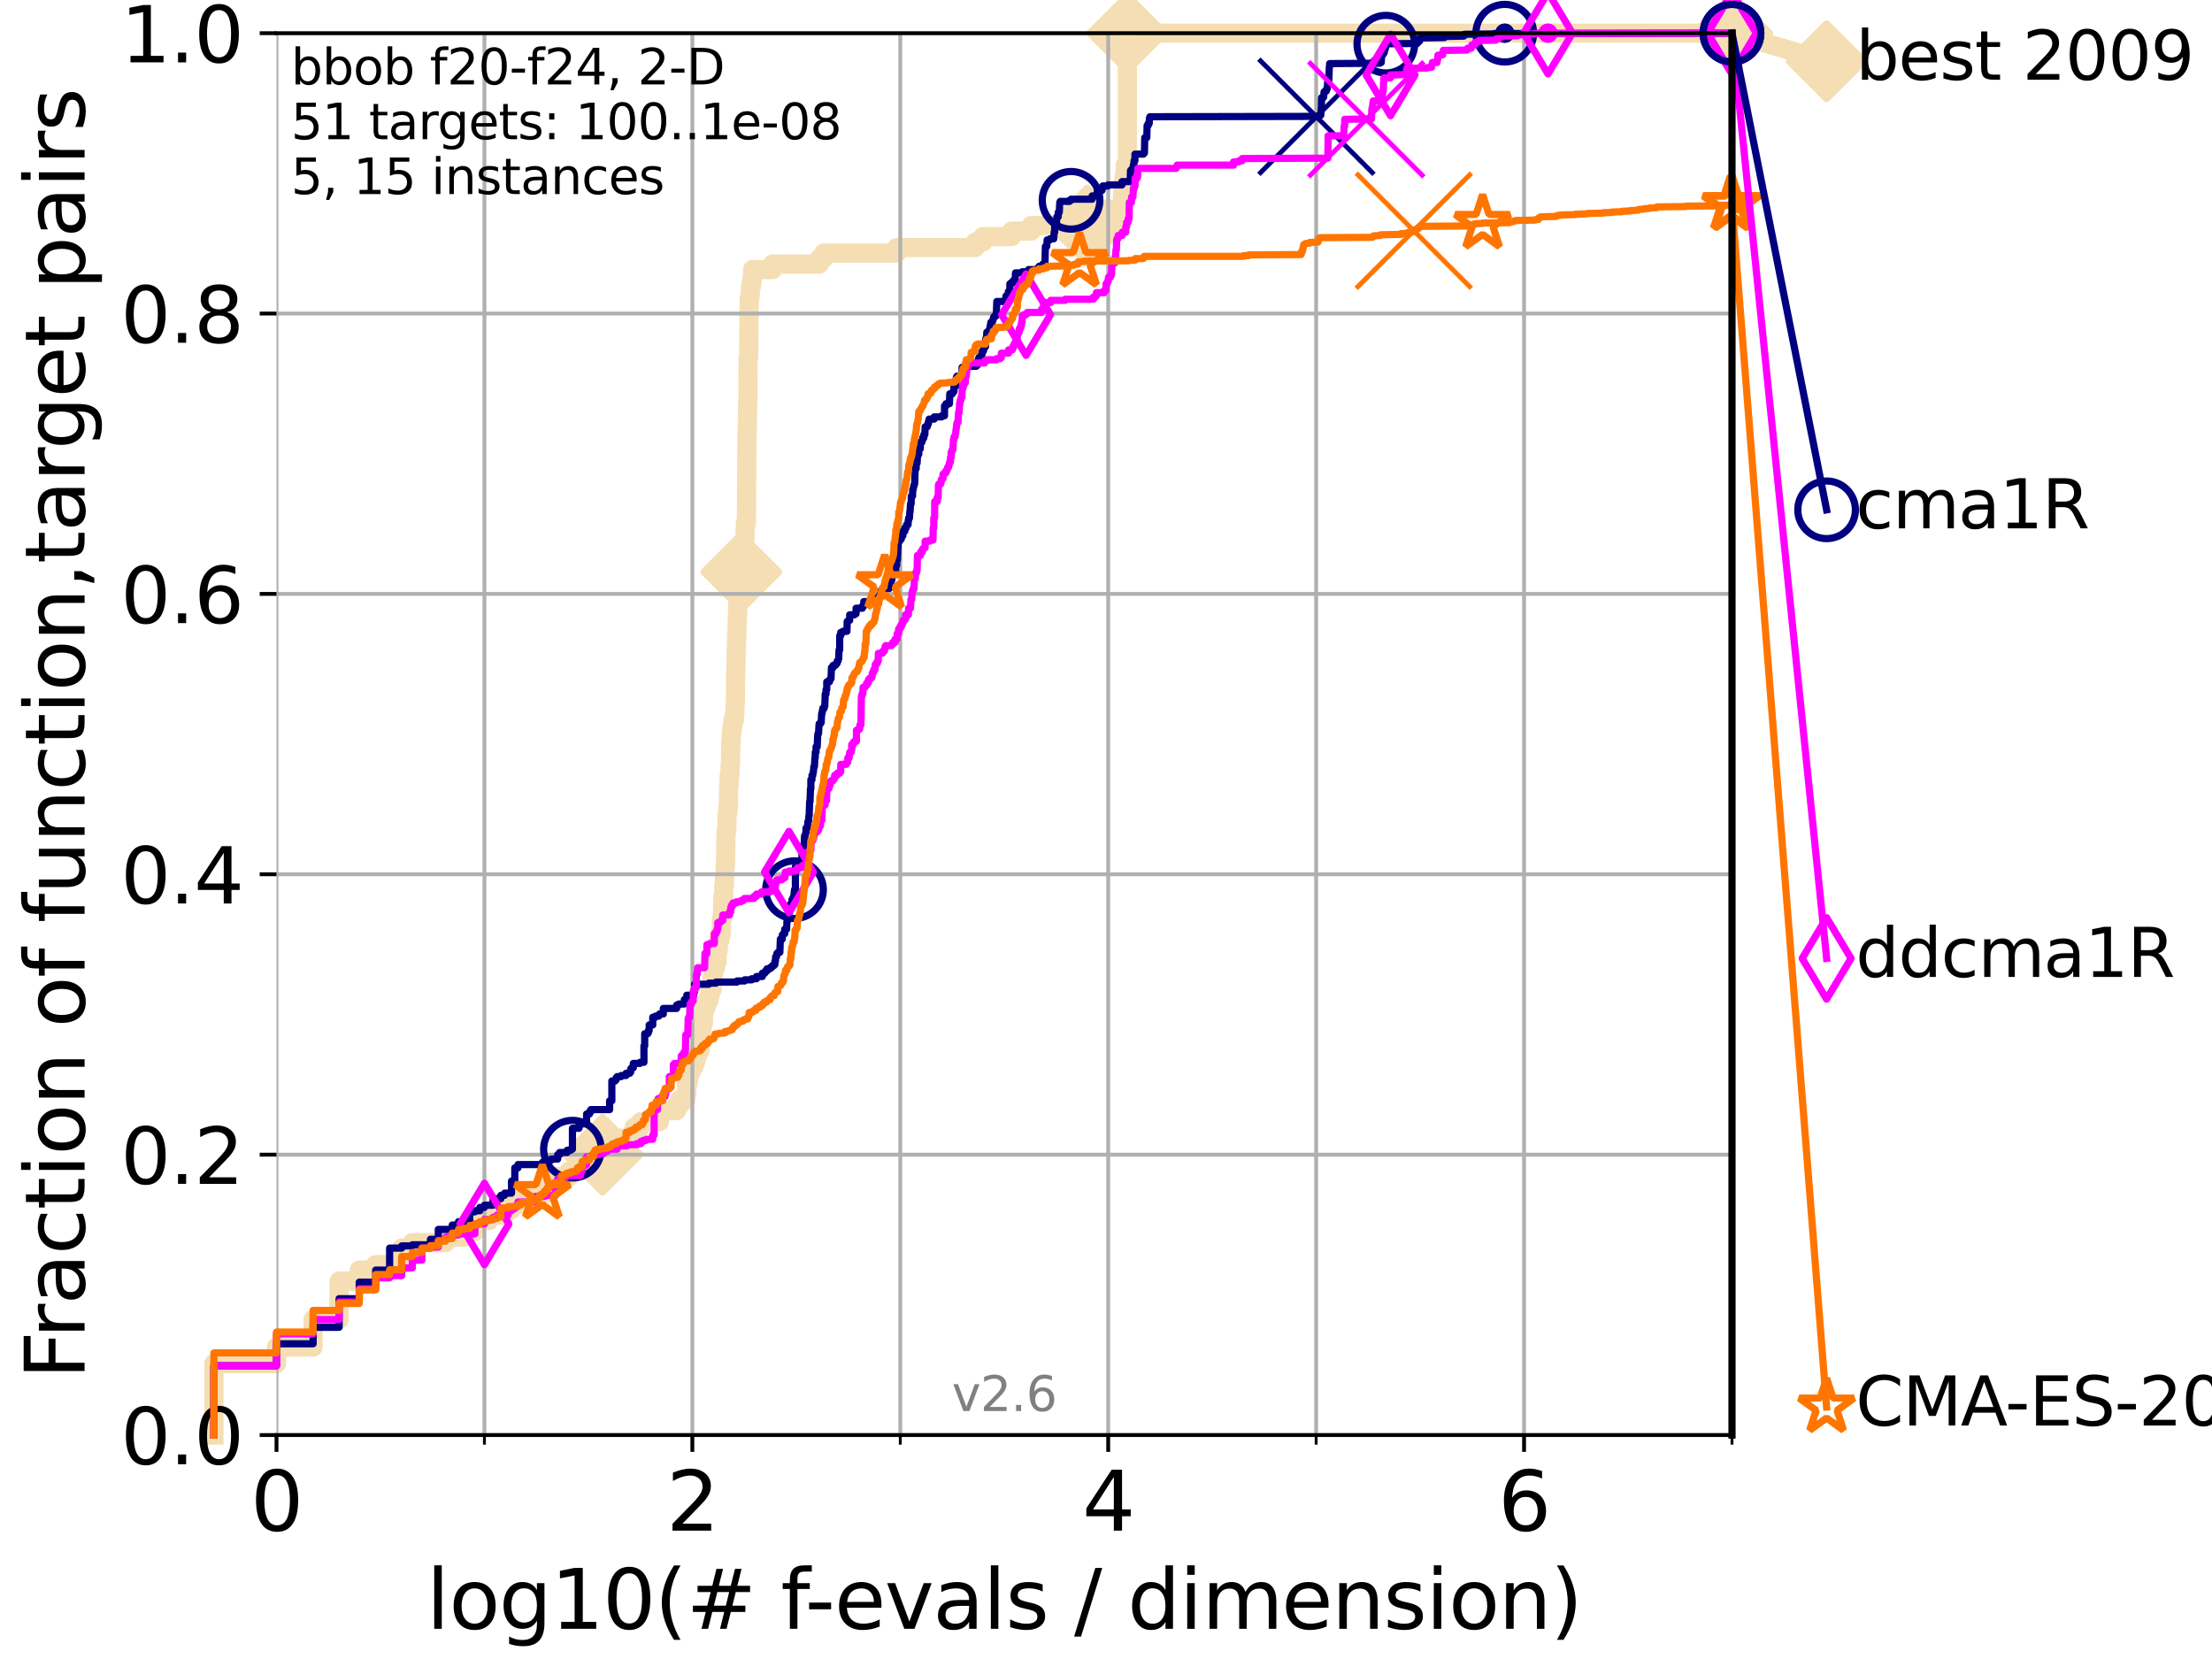 <?xml version="1.0" encoding="utf-8" standalone="no"?>
<!DOCTYPE svg PUBLIC "-//W3C//DTD SVG 1.1//EN"
  "http://www.w3.org/Graphics/SVG/1.1/DTD/svg11.dtd">
<svg xmlns:xlink="http://www.w3.org/1999/xlink" width="460.8pt" height="345.6pt" viewBox="0 0 460.8 345.6" xmlns="http://www.w3.org/2000/svg" version="1.1">
 <defs>
  <style type="text/css">*{stroke-linejoin: round; stroke-linecap: butt}</style>
 </defs>
 <g id="figure_1">
  <g id="patch_1">
   <path d="M 0 345.6 
L 460.8 345.6 
L 460.8 0 
L 0 0 
z
" style="fill: #ffffff"/>
  </g>
  <g id="axes_1">
   <g id="patch_2">
    <path d="M 57.6 298.944 
L 360.806 298.944 
L 360.806 6.912 
L 57.6 6.912 
z
" style="fill: #ffffff"/>
   </g>
   <g id="line2d_1">
    <path d="M 44.561 298.944 
L 44.561 284.056 
L 57.6 284.056 
L 57.6 280.62 
L 65.227 280.62 
L 65.227 274.894 
L 70.639 274.894 
L 70.639 266.878 
L 74.837 266.878 
L 74.837 264.587 
L 78.267 264.587 
L 78.267 263.442 
L 83.678 263.442 
L 83.678 260.006 
L 85.894 260.006 
L 85.894 258.861 
L 92.812 258.861 
L 92.812 257.716 
L 96.718 257.716 
L 96.718 256.571 
L 98.933 256.571 
L 98.933 254.28 
L 101.833 254.28 
L 101.833 253.135 
L 105.113 253.135 
L 105.113 251.99 
L 106.561 251.99 
L 106.561 250.845 
L 108.543 250.845 
L 108.543 249.699 
L 110.336 249.699 
L 110.336 248.554 
L 113.954 248.554 
L 113.954 246.264 
L 115.747 246.264 
L 115.747 245.118 
L 118.525 245.118 
L 118.525 243.973 
L 119.945 243.973 
L 119.945 242.828 
L 121.893 242.828 
L 121.893 241.683 
L 124.482 241.683 
L 124.482 240.538 
L 125.527 240.538 
L 125.527 237.102 
L 131.747 237.102 
L 131.747 235.957 
L 132.109 235.957 
L 132.109 234.811 
L 133.49 234.811 
L 133.49 233.666 
L 137.386 233.666 
L 137.386 231.376 
L 140.951 231.376 
L 140.951 230.231 
L 141.611 230.231 
L 141.611 229.085 
L 142.865 229.085 
L 142.865 227.94 
L 143.066 227.94 
L 143.066 225.65 
L 143.364 225.65 
L 143.364 224.504 
L 143.56 224.504 
L 143.56 223.359 
L 143.946 223.359 
L 143.946 222.214 
L 144.603 222.214 
L 144.603 221.069 
L 144.968 221.069 
L 144.968 219.924 
L 145.327 219.924 
L 145.327 218.778 
L 145.852 218.778 
L 145.852 216.488 
L 146.023 216.488 
L 146.109 214.197 
L 146.278 214.197 
L 146.278 213.052 
L 146.53 213.052 
L 146.613 210.762 
L 146.778 210.762 
L 146.778 209.617 
L 147.184 209.617 
L 147.184 208.471 
L 147.66 208.471 
L 147.66 207.326 
L 147.971 207.326 
L 147.971 206.181 
L 148.353 206.181 
L 148.353 203.89 
L 148.503 203.89 
L 148.503 202.745 
L 148.652 202.745 
L 148.652 201.6 
L 149.021 201.6 
L 149.021 200.455 
L 149.382 200.455 
L 149.382 198.164 
L 149.595 198.164 
L 149.666 195.874 
L 149.945 195.874 
L 149.945 194.729 
L 150.221 194.729 
L 150.289 191.293 
L 150.493 191.293 
L 150.56 186.712 
L 150.76 186.712 
L 150.76 184.422 
L 150.893 184.422 
L 150.959 182.131 
L 151.024 182.131 
L 151.09 179.841 
L 151.155 179.841 
L 151.22 174.115 
L 151.285 174.115 
L 151.285 172.969 
L 151.414 172.969 
L 151.478 169.534 
L 151.605 169.534 
L 151.605 168.389 
L 151.732 168.389 
L 151.795 163.808 
L 151.858 163.808 
L 151.92 161.517 
L 152.045 161.517 
L 152.107 159.227 
L 152.169 159.227 
L 152.23 154.646 
L 152.292 154.646 
L 152.353 152.355 
L 152.535 152.355 
L 152.535 151.21 
L 152.656 151.21 
L 152.656 150.065 
L 152.954 150.065 
L 152.954 148.92 
L 153.072 148.92 
L 153.131 146.629 
L 153.189 146.629 
L 153.247 139.758 
L 153.306 139.758 
L 153.364 135.177 
L 153.421 135.177 
L 153.479 131.741 
L 153.536 131.741 
L 153.594 128.306 
L 153.651 128.306 
L 153.708 124.87 
L 153.764 124.87 
L 153.764 121.434 
L 153.934 121.434 
L 153.934 120.289 
L 154.268 120.289 
L 154.268 119.144 
L 154.432 119.144 
L 154.432 117.999 
L 154.65 117.999 
L 154.65 116.853 
L 154.811 116.853 
L 154.811 115.708 
L 155.024 115.708 
L 155.13 112.273 
L 155.183 112.273 
L 155.288 108.837 
L 155.495 108.837 
L 155.599 90.513 
L 155.65 90.513 
L 155.752 83.642 
L 155.803 83.642 
L 155.854 74.48 
L 155.955 74.48 
L 156.056 63.028 
L 156.106 63.028 
L 156.106 61.883 
L 156.255 61.883 
L 156.354 59.592 
L 156.551 59.592 
L 156.551 58.447 
L 156.697 58.447 
L 156.793 56.157 
L 160.933 56.157 
L 160.933 55.011 
L 170.681 55.011 
L 170.681 53.866 
L 171.603 53.866 
L 171.603 52.721 
L 186.817 52.721 
L 186.817 51.576 
L 203.161 51.576 
L 203.161 50.43 
L 204.752 50.43 
L 204.752 49.285 
L 210.765 49.285 
L 210.765 48.14 
L 214.798 48.14 
L 214.798 46.995 
L 226.51 46.995 
L 226.51 45.85 
L 230.006 45.85 
L 230.025 43.559 
L 233.678 43.559 
L 233.678 42.414 
L 233.813 42.414 
L 233.853 40.123 
L 233.95 40.123 
L 234.032 37.833 
L 234.203 37.833 
L 234.203 36.688 
L 234.379 36.688 
L 234.433 34.397 
L 234.845 34.397 
L 234.849 6.912 
L 360.806 6.912 
L 360.806 6.912 
" style="fill: none; stroke: #f5deb3; stroke-width: 4; stroke-linecap: square"/>
   </g>
   <g id="line2d_2">
    <defs>
     <path id="md837f1d105" d="M -0 7.778 
L 7.778 0 
L 0 -7.778 
L -7.778 -0 
z
" style="stroke: #f5deb3; stroke-width: 1.5; stroke-linejoin: miter"/>
    </defs>
    <g>
     <use xlink:href="#md837f1d105" x="125.527" y="240.538" style="fill: #f5deb3; stroke: #f5deb3; stroke-width: 1.5; stroke-linejoin: miter"/>
     <use xlink:href="#md837f1d105" x="154.432" y="119.144" style="fill: #f5deb3; stroke: #f5deb3; stroke-width: 1.5; stroke-linejoin: miter"/>
     <use xlink:href="#md837f1d105" x="226.51" y="46.995" style="fill: #f5deb3; stroke: #f5deb3; stroke-width: 1.5; stroke-linejoin: miter"/>
     <use xlink:href="#md837f1d105" x="234.849" y="6.912" style="fill: #f5deb3; stroke: #f5deb3; stroke-width: 1.5; stroke-linejoin: miter"/>
     <use xlink:href="#md837f1d105" x="234.849" y="6.912" style="fill: #f5deb3; stroke: #f5deb3; stroke-width: 1.5; stroke-linejoin: miter"/>
     <use xlink:href="#md837f1d105" x="360.806" y="6.912" style="fill: #f5deb3; stroke: #f5deb3; stroke-width: 1.5; stroke-linejoin: miter"/>
    </g>
   </g>
   <g id="line2d_3">
    <path style="fill: none; stroke: #f5deb3; stroke-width: 4; stroke-linecap: square"/>
    <g/>
   </g>
   <g id="line2d_4">
    <path d="M 360.806 6.912 
L 380.515 12.753 
" style="fill: none; stroke: #f5deb3; stroke-width: 4; stroke-linecap: square"/>
    <g>
     <use xlink:href="#md837f1d105" x="360.806" y="6.912" style="fill: #f5deb3; stroke: #f5deb3; stroke-width: 1.5; stroke-linejoin: miter"/>
     <use xlink:href="#md837f1d105" x="380.515" y="12.753" style="fill: #f5deb3; stroke: #f5deb3; stroke-width: 1.5; stroke-linejoin: miter"/>
    </g>
   </g>
   <g id="matplotlib.axis_1">
    <g id="xtick_1">
     <g id="line2d_5">
      <path d="M 57.6 298.944 
L 57.6 6.912 
" clip-path="url(#pa45bc26c72)" style="fill: none; stroke: #b0b0b0; stroke-width: 0.8; stroke-linecap: square"/>
     </g>
     <g id="line2d_6">
      <defs>
       <path id="m997ed8063c" d="M 0 0 
L 0 3.5 
" style="stroke: #000000; stroke-width: 0.8"/>
      </defs>
      <g>
       <use xlink:href="#m997ed8063c" x="57.6" y="298.944" style="stroke: #000000; stroke-width: 0.8"/>
      </g>
     </g>
     <g id="text_1">
      <!-- 0 -->
      <g transform="translate(52.192 318.861)scale(0.17 -0.17)">
       <defs>
        <path id="DejaVuSans-30" d="M 2034 4250 
Q 1547 4250 1301 3770 
Q 1056 3291 1056 2328 
Q 1056 1369 1301 889 
Q 1547 409 2034 409 
Q 2525 409 2770 889 
Q 3016 1369 3016 2328 
Q 3016 3291 2770 3770 
Q 2525 4250 2034 4250 
z
M 2034 4750 
Q 2819 4750 3233 4129 
Q 3647 3509 3647 2328 
Q 3647 1150 3233 529 
Q 2819 -91 2034 -91 
Q 1250 -91 836 529 
Q 422 1150 422 2328 
Q 422 3509 836 4129 
Q 1250 4750 2034 4750 
z
" transform="scale(0.016)"/>
       </defs>
       <use xlink:href="#DejaVuSans-30"/>
      </g>
     </g>
    </g>
    <g id="xtick_2">
     <g id="line2d_7">
      <path d="M 144.23 298.944 
L 144.23 6.912 
" clip-path="url(#pa45bc26c72)" style="fill: none; stroke: #b0b0b0; stroke-width: 0.8; stroke-linecap: square"/>
     </g>
     <g id="line2d_8">
      <g>
       <use xlink:href="#m997ed8063c" x="144.23" y="298.944" style="stroke: #000000; stroke-width: 0.8"/>
      </g>
     </g>
     <g id="text_2">
      <!-- 2 -->
      <g transform="translate(138.822 318.861)scale(0.17 -0.17)">
       <defs>
        <path id="DejaVuSans-32" d="M 1228 531 
L 3431 531 
L 3431 0 
L 469 0 
L 469 531 
Q 828 903 1448 1529 
Q 2069 2156 2228 2338 
Q 2531 2678 2651 2914 
Q 2772 3150 2772 3378 
Q 2772 3750 2511 3984 
Q 2250 4219 1831 4219 
Q 1534 4219 1204 4116 
Q 875 4013 500 3803 
L 500 4441 
Q 881 4594 1212 4672 
Q 1544 4750 1819 4750 
Q 2544 4750 2975 4387 
Q 3406 4025 3406 3419 
Q 3406 3131 3298 2873 
Q 3191 2616 2906 2266 
Q 2828 2175 2409 1742 
Q 1991 1309 1228 531 
z
" transform="scale(0.016)"/>
       </defs>
       <use xlink:href="#DejaVuSans-32"/>
      </g>
     </g>
    </g>
    <g id="xtick_3">
     <g id="line2d_9">
      <path d="M 230.861 298.944 
L 230.861 6.912 
" clip-path="url(#pa45bc26c72)" style="fill: none; stroke: #b0b0b0; stroke-width: 0.8; stroke-linecap: square"/>
     </g>
     <g id="line2d_10">
      <g>
       <use xlink:href="#m997ed8063c" x="230.861" y="298.944" style="stroke: #000000; stroke-width: 0.8"/>
      </g>
     </g>
     <g id="text_3">
      <!-- 4 -->
      <g transform="translate(225.453 318.861)scale(0.17 -0.17)">
       <defs>
        <path id="DejaVuSans-34" d="M 2419 4116 
L 825 1625 
L 2419 1625 
L 2419 4116 
z
M 2253 4666 
L 3047 4666 
L 3047 1625 
L 3713 1625 
L 3713 1100 
L 3047 1100 
L 3047 0 
L 2419 0 
L 2419 1100 
L 313 1100 
L 313 1709 
L 2253 4666 
z
" transform="scale(0.016)"/>
       </defs>
       <use xlink:href="#DejaVuSans-34"/>
      </g>
     </g>
    </g>
    <g id="xtick_4">
     <g id="line2d_11">
      <path d="M 317.491 298.944 
L 317.491 6.912 
" clip-path="url(#pa45bc26c72)" style="fill: none; stroke: #b0b0b0; stroke-width: 0.8; stroke-linecap: square"/>
     </g>
     <g id="line2d_12">
      <g>
       <use xlink:href="#m997ed8063c" x="317.491" y="298.944" style="stroke: #000000; stroke-width: 0.8"/>
      </g>
     </g>
     <g id="text_4">
      <!-- 6 -->
      <g transform="translate(312.083 318.861)scale(0.17 -0.17)">
       <defs>
        <path id="DejaVuSans-36" d="M 2113 2584 
Q 1688 2584 1439 2293 
Q 1191 2003 1191 1497 
Q 1191 994 1439 701 
Q 1688 409 2113 409 
Q 2538 409 2786 701 
Q 3034 994 3034 1497 
Q 3034 2003 2786 2293 
Q 2538 2584 2113 2584 
z
M 3366 4563 
L 3366 3988 
Q 3128 4100 2886 4159 
Q 2644 4219 2406 4219 
Q 1781 4219 1451 3797 
Q 1122 3375 1075 2522 
Q 1259 2794 1537 2939 
Q 1816 3084 2150 3084 
Q 2853 3084 3261 2657 
Q 3669 2231 3669 1497 
Q 3669 778 3244 343 
Q 2819 -91 2113 -91 
Q 1303 -91 875 529 
Q 447 1150 447 2328 
Q 447 3434 972 4092 
Q 1497 4750 2381 4750 
Q 2619 4750 2861 4703 
Q 3103 4656 3366 4563 
z
" transform="scale(0.016)"/>
       </defs>
       <use xlink:href="#DejaVuSans-36"/>
      </g>
     </g>
    </g>
    <g id="xtick_5">
     <g id="line2d_13">
      <path d="M 100.915 298.944 
L 100.915 6.912 
" clip-path="url(#pa45bc26c72)" style="fill: none; stroke: #b0b0b0; stroke-width: 0.8; stroke-linecap: square"/>
     </g>
     <g id="line2d_14">
      <defs>
       <path id="m04df6ddac6" d="M 0 0 
L 0 2 
" style="stroke: #000000; stroke-width: 0.6"/>
      </defs>
      <g>
       <use xlink:href="#m04df6ddac6" x="100.915" y="298.944" style="stroke: #000000; stroke-width: 0.6"/>
      </g>
     </g>
    </g>
    <g id="xtick_6">
     <g id="line2d_15">
      <path d="M 187.546 298.944 
L 187.546 6.912 
" clip-path="url(#pa45bc26c72)" style="fill: none; stroke: #b0b0b0; stroke-width: 0.8; stroke-linecap: square"/>
     </g>
     <g id="line2d_16">
      <g>
       <use xlink:href="#m04df6ddac6" x="187.546" y="298.944" style="stroke: #000000; stroke-width: 0.6"/>
      </g>
     </g>
    </g>
    <g id="xtick_7">
     <g id="line2d_17">
      <path d="M 274.176 298.944 
L 274.176 6.912 
" clip-path="url(#pa45bc26c72)" style="fill: none; stroke: #b0b0b0; stroke-width: 0.8; stroke-linecap: square"/>
     </g>
     <g id="line2d_18">
      <g>
       <use xlink:href="#m04df6ddac6" x="274.176" y="298.944" style="stroke: #000000; stroke-width: 0.6"/>
      </g>
     </g>
    </g>
    <g id="xtick_8">
     <g id="line2d_19">
      <path d="M 360.806 298.944 
L 360.806 6.912 
" clip-path="url(#pa45bc26c72)" style="fill: none; stroke: #b0b0b0; stroke-width: 0.8; stroke-linecap: square"/>
     </g>
     <g id="line2d_20">
      <g>
       <use xlink:href="#m04df6ddac6" x="360.806" y="298.944" style="stroke: #000000; stroke-width: 0.6"/>
      </g>
     </g>
    </g>
    <g id="text_5">
     <!-- log10(# f-evals / dimension) -->
     <g transform="translate(88.823 339.314)scale(0.17 -0.17)">
      <defs>
       <path id="DejaVuSans-6c" d="M 603 4863 
L 1178 4863 
L 1178 0 
L 603 0 
L 603 4863 
z
" transform="scale(0.016)"/>
       <path id="DejaVuSans-6f" d="M 1959 3097 
Q 1497 3097 1228 2736 
Q 959 2375 959 1747 
Q 959 1119 1226 758 
Q 1494 397 1959 397 
Q 2419 397 2687 759 
Q 2956 1122 2956 1747 
Q 2956 2369 2687 2733 
Q 2419 3097 1959 3097 
z
M 1959 3584 
Q 2709 3584 3137 3096 
Q 3566 2609 3566 1747 
Q 3566 888 3137 398 
Q 2709 -91 1959 -91 
Q 1206 -91 779 398 
Q 353 888 353 1747 
Q 353 2609 779 3096 
Q 1206 3584 1959 3584 
z
" transform="scale(0.016)"/>
       <path id="DejaVuSans-67" d="M 2906 1791 
Q 2906 2416 2648 2759 
Q 2391 3103 1925 3103 
Q 1463 3103 1205 2759 
Q 947 2416 947 1791 
Q 947 1169 1205 825 
Q 1463 481 1925 481 
Q 2391 481 2648 825 
Q 2906 1169 2906 1791 
z
M 3481 434 
Q 3481 -459 3084 -895 
Q 2688 -1331 1869 -1331 
Q 1566 -1331 1297 -1286 
Q 1028 -1241 775 -1147 
L 775 -588 
Q 1028 -725 1275 -790 
Q 1522 -856 1778 -856 
Q 2344 -856 2625 -561 
Q 2906 -266 2906 331 
L 2906 616 
Q 2728 306 2450 153 
Q 2172 0 1784 0 
Q 1141 0 747 490 
Q 353 981 353 1791 
Q 353 2603 747 3093 
Q 1141 3584 1784 3584 
Q 2172 3584 2450 3431 
Q 2728 3278 2906 2969 
L 2906 3500 
L 3481 3500 
L 3481 434 
z
" transform="scale(0.016)"/>
       <path id="DejaVuSans-31" d="M 794 531 
L 1825 531 
L 1825 4091 
L 703 3866 
L 703 4441 
L 1819 4666 
L 2450 4666 
L 2450 531 
L 3481 531 
L 3481 0 
L 794 0 
L 794 531 
z
" transform="scale(0.016)"/>
       <path id="DejaVuSans-28" d="M 1984 4856 
Q 1566 4138 1362 3434 
Q 1159 2731 1159 2009 
Q 1159 1288 1364 580 
Q 1569 -128 1984 -844 
L 1484 -844 
Q 1016 -109 783 600 
Q 550 1309 550 2009 
Q 550 2706 781 3412 
Q 1013 4119 1484 4856 
L 1984 4856 
z
" transform="scale(0.016)"/>
       <path id="DejaVuSans-23" d="M 3272 2816 
L 2363 2816 
L 2100 1772 
L 3016 1772 
L 3272 2816 
z
M 2803 4594 
L 2478 3297 
L 3391 3297 
L 3719 4594 
L 4219 4594 
L 3897 3297 
L 4872 3297 
L 4872 2816 
L 3775 2816 
L 3519 1772 
L 4513 1772 
L 4513 1294 
L 3397 1294 
L 3072 0 
L 2572 0 
L 2894 1294 
L 1978 1294 
L 1656 0 
L 1153 0 
L 1478 1294 
L 494 1294 
L 494 1772 
L 1594 1772 
L 1856 2816 
L 850 2816 
L 850 3297 
L 1978 3297 
L 2297 4594 
L 2803 4594 
z
" transform="scale(0.016)"/>
       <path id="DejaVuSans-20" transform="scale(0.016)"/>
       <path id="DejaVuSans-66" d="M 2375 4863 
L 2375 4384 
L 1825 4384 
Q 1516 4384 1395 4259 
Q 1275 4134 1275 3809 
L 1275 3500 
L 2222 3500 
L 2222 3053 
L 1275 3053 
L 1275 0 
L 697 0 
L 697 3053 
L 147 3053 
L 147 3500 
L 697 3500 
L 697 3744 
Q 697 4328 969 4595 
Q 1241 4863 1831 4863 
L 2375 4863 
z
" transform="scale(0.016)"/>
       <path id="DejaVuSans-2d" d="M 313 2009 
L 1997 2009 
L 1997 1497 
L 313 1497 
L 313 2009 
z
" transform="scale(0.016)"/>
       <path id="DejaVuSans-65" d="M 3597 1894 
L 3597 1613 
L 953 1613 
Q 991 1019 1311 708 
Q 1631 397 2203 397 
Q 2534 397 2845 478 
Q 3156 559 3463 722 
L 3463 178 
Q 3153 47 2828 -22 
Q 2503 -91 2169 -91 
Q 1331 -91 842 396 
Q 353 884 353 1716 
Q 353 2575 817 3079 
Q 1281 3584 2069 3584 
Q 2775 3584 3186 3129 
Q 3597 2675 3597 1894 
z
M 3022 2063 
Q 3016 2534 2758 2815 
Q 2500 3097 2075 3097 
Q 1594 3097 1305 2825 
Q 1016 2553 972 2059 
L 3022 2063 
z
" transform="scale(0.016)"/>
       <path id="DejaVuSans-76" d="M 191 3500 
L 800 3500 
L 1894 563 
L 2988 3500 
L 3597 3500 
L 2284 0 
L 1503 0 
L 191 3500 
z
" transform="scale(0.016)"/>
       <path id="DejaVuSans-61" d="M 2194 1759 
Q 1497 1759 1228 1600 
Q 959 1441 959 1056 
Q 959 750 1161 570 
Q 1363 391 1709 391 
Q 2188 391 2477 730 
Q 2766 1069 2766 1631 
L 2766 1759 
L 2194 1759 
z
M 3341 1997 
L 3341 0 
L 2766 0 
L 2766 531 
Q 2569 213 2275 61 
Q 1981 -91 1556 -91 
Q 1019 -91 701 211 
Q 384 513 384 1019 
Q 384 1609 779 1909 
Q 1175 2209 1959 2209 
L 2766 2209 
L 2766 2266 
Q 2766 2663 2505 2880 
Q 2244 3097 1772 3097 
Q 1472 3097 1187 3025 
Q 903 2953 641 2809 
L 641 3341 
Q 956 3463 1253 3523 
Q 1550 3584 1831 3584 
Q 2591 3584 2966 3190 
Q 3341 2797 3341 1997 
z
" transform="scale(0.016)"/>
       <path id="DejaVuSans-73" d="M 2834 3397 
L 2834 2853 
Q 2591 2978 2328 3040 
Q 2066 3103 1784 3103 
Q 1356 3103 1142 2972 
Q 928 2841 928 2578 
Q 928 2378 1081 2264 
Q 1234 2150 1697 2047 
L 1894 2003 
Q 2506 1872 2764 1633 
Q 3022 1394 3022 966 
Q 3022 478 2636 193 
Q 2250 -91 1575 -91 
Q 1294 -91 989 -36 
Q 684 19 347 128 
L 347 722 
Q 666 556 975 473 
Q 1284 391 1588 391 
Q 1994 391 2212 530 
Q 2431 669 2431 922 
Q 2431 1156 2273 1281 
Q 2116 1406 1581 1522 
L 1381 1569 
Q 847 1681 609 1914 
Q 372 2147 372 2553 
Q 372 3047 722 3315 
Q 1072 3584 1716 3584 
Q 2034 3584 2315 3537 
Q 2597 3491 2834 3397 
z
" transform="scale(0.016)"/>
       <path id="DejaVuSans-2f" d="M 1625 4666 
L 2156 4666 
L 531 -594 
L 0 -594 
L 1625 4666 
z
" transform="scale(0.016)"/>
       <path id="DejaVuSans-64" d="M 2906 2969 
L 2906 4863 
L 3481 4863 
L 3481 0 
L 2906 0 
L 2906 525 
Q 2725 213 2448 61 
Q 2172 -91 1784 -91 
Q 1150 -91 751 415 
Q 353 922 353 1747 
Q 353 2572 751 3078 
Q 1150 3584 1784 3584 
Q 2172 3584 2448 3432 
Q 2725 3281 2906 2969 
z
M 947 1747 
Q 947 1113 1208 752 
Q 1469 391 1925 391 
Q 2381 391 2643 752 
Q 2906 1113 2906 1747 
Q 2906 2381 2643 2742 
Q 2381 3103 1925 3103 
Q 1469 3103 1208 2742 
Q 947 2381 947 1747 
z
" transform="scale(0.016)"/>
       <path id="DejaVuSans-69" d="M 603 3500 
L 1178 3500 
L 1178 0 
L 603 0 
L 603 3500 
z
M 603 4863 
L 1178 4863 
L 1178 4134 
L 603 4134 
L 603 4863 
z
" transform="scale(0.016)"/>
       <path id="DejaVuSans-6d" d="M 3328 2828 
Q 3544 3216 3844 3400 
Q 4144 3584 4550 3584 
Q 5097 3584 5394 3201 
Q 5691 2819 5691 2113 
L 5691 0 
L 5113 0 
L 5113 2094 
Q 5113 2597 4934 2840 
Q 4756 3084 4391 3084 
Q 3944 3084 3684 2787 
Q 3425 2491 3425 1978 
L 3425 0 
L 2847 0 
L 2847 2094 
Q 2847 2600 2669 2842 
Q 2491 3084 2119 3084 
Q 1678 3084 1418 2786 
Q 1159 2488 1159 1978 
L 1159 0 
L 581 0 
L 581 3500 
L 1159 3500 
L 1159 2956 
Q 1356 3278 1631 3431 
Q 1906 3584 2284 3584 
Q 2666 3584 2933 3390 
Q 3200 3197 3328 2828 
z
" transform="scale(0.016)"/>
       <path id="DejaVuSans-6e" d="M 3513 2113 
L 3513 0 
L 2938 0 
L 2938 2094 
Q 2938 2591 2744 2837 
Q 2550 3084 2163 3084 
Q 1697 3084 1428 2787 
Q 1159 2491 1159 1978 
L 1159 0 
L 581 0 
L 581 3500 
L 1159 3500 
L 1159 2956 
Q 1366 3272 1645 3428 
Q 1925 3584 2291 3584 
Q 2894 3584 3203 3211 
Q 3513 2838 3513 2113 
z
" transform="scale(0.016)"/>
       <path id="DejaVuSans-29" d="M 513 4856 
L 1013 4856 
Q 1481 4119 1714 3412 
Q 1947 2706 1947 2009 
Q 1947 1309 1714 600 
Q 1481 -109 1013 -844 
L 513 -844 
Q 928 -128 1133 580 
Q 1338 1288 1338 2009 
Q 1338 2731 1133 3434 
Q 928 4138 513 4856 
z
" transform="scale(0.016)"/>
      </defs>
      <use xlink:href="#DejaVuSans-6c"/>
      <use xlink:href="#DejaVuSans-6f" x="27.783"/>
      <use xlink:href="#DejaVuSans-67" x="88.965"/>
      <use xlink:href="#DejaVuSans-31" x="152.441"/>
      <use xlink:href="#DejaVuSans-30" x="216.064"/>
      <use xlink:href="#DejaVuSans-28" x="279.688"/>
      <use xlink:href="#DejaVuSans-23" x="318.701"/>
      <use xlink:href="#DejaVuSans-20" x="402.49"/>
      <use xlink:href="#DejaVuSans-66" x="434.277"/>
      <use xlink:href="#DejaVuSans-2d" x="463.982"/>
      <use xlink:href="#DejaVuSans-65" x="500.066"/>
      <use xlink:href="#DejaVuSans-76" x="561.59"/>
      <use xlink:href="#DejaVuSans-61" x="620.77"/>
      <use xlink:href="#DejaVuSans-6c" x="682.049"/>
      <use xlink:href="#DejaVuSans-73" x="709.832"/>
      <use xlink:href="#DejaVuSans-20" x="761.932"/>
      <use xlink:href="#DejaVuSans-2f" x="793.719"/>
      <use xlink:href="#DejaVuSans-20" x="827.41"/>
      <use xlink:href="#DejaVuSans-64" x="859.197"/>
      <use xlink:href="#DejaVuSans-69" x="922.674"/>
      <use xlink:href="#DejaVuSans-6d" x="950.457"/>
      <use xlink:href="#DejaVuSans-65" x="1047.869"/>
      <use xlink:href="#DejaVuSans-6e" x="1109.393"/>
      <use xlink:href="#DejaVuSans-73" x="1172.771"/>
      <use xlink:href="#DejaVuSans-69" x="1224.871"/>
      <use xlink:href="#DejaVuSans-6f" x="1252.654"/>
      <use xlink:href="#DejaVuSans-6e" x="1313.836"/>
      <use xlink:href="#DejaVuSans-29" x="1377.215"/>
     </g>
    </g>
   </g>
   <g id="matplotlib.axis_2">
    <g id="ytick_1">
     <g id="line2d_21">
      <path d="M 57.6 298.944 
L 360.806 298.944 
" clip-path="url(#pa45bc26c72)" style="fill: none; stroke: #b0b0b0; stroke-width: 0.8; stroke-linecap: square"/>
     </g>
     <g id="line2d_22">
      <defs>
       <path id="mbc568501c1" d="M 0 0 
L -3.5 0 
" style="stroke: #000000; stroke-width: 0.8"/>
      </defs>
      <g>
       <use xlink:href="#mbc568501c1" x="57.6" y="298.944" style="stroke: #000000; stroke-width: 0.8"/>
      </g>
     </g>
     <g id="text_6">
      <!-- 0.0 -->
      <g transform="translate(25.155 305.023)scale(0.16 -0.16)">
       <defs>
        <path id="DejaVuSans-2e" d="M 684 794 
L 1344 794 
L 1344 0 
L 684 0 
L 684 794 
z
" transform="scale(0.016)"/>
       </defs>
       <use xlink:href="#DejaVuSans-30"/>
       <use xlink:href="#DejaVuSans-2e" x="63.623"/>
       <use xlink:href="#DejaVuSans-30" x="95.41"/>
      </g>
     </g>
    </g>
    <g id="ytick_2">
     <g id="line2d_23">
      <path d="M 57.6 240.538 
L 360.806 240.538 
" clip-path="url(#pa45bc26c72)" style="fill: none; stroke: #b0b0b0; stroke-width: 0.8; stroke-linecap: square"/>
     </g>
     <g id="line2d_24">
      <g>
       <use xlink:href="#mbc568501c1" x="57.6" y="240.538" style="stroke: #000000; stroke-width: 0.8"/>
      </g>
     </g>
     <g id="text_7">
      <!-- 0.2 -->
      <g transform="translate(25.155 246.616)scale(0.16 -0.16)">
       <use xlink:href="#DejaVuSans-30"/>
       <use xlink:href="#DejaVuSans-2e" x="63.623"/>
       <use xlink:href="#DejaVuSans-32" x="95.41"/>
      </g>
     </g>
    </g>
    <g id="ytick_3">
     <g id="line2d_25">
      <path d="M 57.6 182.131 
L 360.806 182.131 
" clip-path="url(#pa45bc26c72)" style="fill: none; stroke: #b0b0b0; stroke-width: 0.8; stroke-linecap: square"/>
     </g>
     <g id="line2d_26">
      <g>
       <use xlink:href="#mbc568501c1" x="57.6" y="182.131" style="stroke: #000000; stroke-width: 0.8"/>
      </g>
     </g>
     <g id="text_8">
      <!-- 0.4 -->
      <g transform="translate(25.155 188.21)scale(0.16 -0.16)">
       <use xlink:href="#DejaVuSans-30"/>
       <use xlink:href="#DejaVuSans-2e" x="63.623"/>
       <use xlink:href="#DejaVuSans-34" x="95.41"/>
      </g>
     </g>
    </g>
    <g id="ytick_4">
     <g id="line2d_27">
      <path d="M 57.6 123.725 
L 360.806 123.725 
" clip-path="url(#pa45bc26c72)" style="fill: none; stroke: #b0b0b0; stroke-width: 0.8; stroke-linecap: square"/>
     </g>
     <g id="line2d_28">
      <g>
       <use xlink:href="#mbc568501c1" x="57.6" y="123.725" style="stroke: #000000; stroke-width: 0.8"/>
      </g>
     </g>
     <g id="text_9">
      <!-- 0.6 -->
      <g transform="translate(25.155 129.804)scale(0.16 -0.16)">
       <use xlink:href="#DejaVuSans-30"/>
       <use xlink:href="#DejaVuSans-2e" x="63.623"/>
       <use xlink:href="#DejaVuSans-36" x="95.41"/>
      </g>
     </g>
    </g>
    <g id="ytick_5">
     <g id="line2d_29">
      <path d="M 57.6 65.318 
L 360.806 65.318 
" clip-path="url(#pa45bc26c72)" style="fill: none; stroke: #b0b0b0; stroke-width: 0.8; stroke-linecap: square"/>
     </g>
     <g id="line2d_30">
      <g>
       <use xlink:href="#mbc568501c1" x="57.6" y="65.318" style="stroke: #000000; stroke-width: 0.8"/>
      </g>
     </g>
     <g id="text_10">
      <!-- 0.8 -->
      <g transform="translate(25.155 71.397)scale(0.16 -0.16)">
       <defs>
        <path id="DejaVuSans-38" d="M 2034 2216 
Q 1584 2216 1326 1975 
Q 1069 1734 1069 1313 
Q 1069 891 1326 650 
Q 1584 409 2034 409 
Q 2484 409 2743 651 
Q 3003 894 3003 1313 
Q 3003 1734 2745 1975 
Q 2488 2216 2034 2216 
z
M 1403 2484 
Q 997 2584 770 2862 
Q 544 3141 544 3541 
Q 544 4100 942 4425 
Q 1341 4750 2034 4750 
Q 2731 4750 3128 4425 
Q 3525 4100 3525 3541 
Q 3525 3141 3298 2862 
Q 3072 2584 2669 2484 
Q 3125 2378 3379 2068 
Q 3634 1759 3634 1313 
Q 3634 634 3220 271 
Q 2806 -91 2034 -91 
Q 1263 -91 848 271 
Q 434 634 434 1313 
Q 434 1759 690 2068 
Q 947 2378 1403 2484 
z
M 1172 3481 
Q 1172 3119 1398 2916 
Q 1625 2713 2034 2713 
Q 2441 2713 2670 2916 
Q 2900 3119 2900 3481 
Q 2900 3844 2670 4047 
Q 2441 4250 2034 4250 
Q 1625 4250 1398 4047 
Q 1172 3844 1172 3481 
z
" transform="scale(0.016)"/>
       </defs>
       <use xlink:href="#DejaVuSans-30"/>
       <use xlink:href="#DejaVuSans-2e" x="63.623"/>
       <use xlink:href="#DejaVuSans-38" x="95.41"/>
      </g>
     </g>
    </g>
    <g id="ytick_6">
     <g id="line2d_31">
      <path d="M 57.6 6.912 
L 360.806 6.912 
" clip-path="url(#pa45bc26c72)" style="fill: none; stroke: #b0b0b0; stroke-width: 0.8; stroke-linecap: square"/>
     </g>
     <g id="line2d_32">
      <g>
       <use xlink:href="#mbc568501c1" x="57.6" y="6.912" style="stroke: #000000; stroke-width: 0.8"/>
      </g>
     </g>
     <g id="text_11">
      <!-- 1.0 -->
      <g transform="translate(25.155 12.991)scale(0.16 -0.16)">
       <use xlink:href="#DejaVuSans-31"/>
       <use xlink:href="#DejaVuSans-2e" x="63.623"/>
       <use xlink:href="#DejaVuSans-30" x="95.41"/>
      </g>
     </g>
    </g>
    <g id="text_12">
     <!-- Fraction of function,target pairs -->
     <g transform="translate(17.62 287.313)rotate(-90)scale(0.17 -0.17)">
      <defs>
       <path id="DejaVuSans-46" d="M 628 4666 
L 3309 4666 
L 3309 4134 
L 1259 4134 
L 1259 2759 
L 3109 2759 
L 3109 2228 
L 1259 2228 
L 1259 0 
L 628 0 
L 628 4666 
z
" transform="scale(0.016)"/>
       <path id="DejaVuSans-72" d="M 2631 2963 
Q 2534 3019 2420 3045 
Q 2306 3072 2169 3072 
Q 1681 3072 1420 2755 
Q 1159 2438 1159 1844 
L 1159 0 
L 581 0 
L 581 3500 
L 1159 3500 
L 1159 2956 
Q 1341 3275 1631 3429 
Q 1922 3584 2338 3584 
Q 2397 3584 2469 3576 
Q 2541 3569 2628 3553 
L 2631 2963 
z
" transform="scale(0.016)"/>
       <path id="DejaVuSans-63" d="M 3122 3366 
L 3122 2828 
Q 2878 2963 2633 3030 
Q 2388 3097 2138 3097 
Q 1578 3097 1268 2742 
Q 959 2388 959 1747 
Q 959 1106 1268 751 
Q 1578 397 2138 397 
Q 2388 397 2633 464 
Q 2878 531 3122 666 
L 3122 134 
Q 2881 22 2623 -34 
Q 2366 -91 2075 -91 
Q 1284 -91 818 406 
Q 353 903 353 1747 
Q 353 2603 823 3093 
Q 1294 3584 2113 3584 
Q 2378 3584 2631 3529 
Q 2884 3475 3122 3366 
z
" transform="scale(0.016)"/>
       <path id="DejaVuSans-74" d="M 1172 4494 
L 1172 3500 
L 2356 3500 
L 2356 3053 
L 1172 3053 
L 1172 1153 
Q 1172 725 1289 603 
Q 1406 481 1766 481 
L 2356 481 
L 2356 0 
L 1766 0 
Q 1100 0 847 248 
Q 594 497 594 1153 
L 594 3053 
L 172 3053 
L 172 3500 
L 594 3500 
L 594 4494 
L 1172 4494 
z
" transform="scale(0.016)"/>
       <path id="DejaVuSans-75" d="M 544 1381 
L 544 3500 
L 1119 3500 
L 1119 1403 
Q 1119 906 1312 657 
Q 1506 409 1894 409 
Q 2359 409 2629 706 
Q 2900 1003 2900 1516 
L 2900 3500 
L 3475 3500 
L 3475 0 
L 2900 0 
L 2900 538 
Q 2691 219 2414 64 
Q 2138 -91 1772 -91 
Q 1169 -91 856 284 
Q 544 659 544 1381 
z
M 1991 3584 
L 1991 3584 
z
" transform="scale(0.016)"/>
       <path id="DejaVuSans-2c" d="M 750 794 
L 1409 794 
L 1409 256 
L 897 -744 
L 494 -744 
L 750 256 
L 750 794 
z
" transform="scale(0.016)"/>
       <path id="DejaVuSans-70" d="M 1159 525 
L 1159 -1331 
L 581 -1331 
L 581 3500 
L 1159 3500 
L 1159 2969 
Q 1341 3281 1617 3432 
Q 1894 3584 2278 3584 
Q 2916 3584 3314 3078 
Q 3713 2572 3713 1747 
Q 3713 922 3314 415 
Q 2916 -91 2278 -91 
Q 1894 -91 1617 61 
Q 1341 213 1159 525 
z
M 3116 1747 
Q 3116 2381 2855 2742 
Q 2594 3103 2138 3103 
Q 1681 3103 1420 2742 
Q 1159 2381 1159 1747 
Q 1159 1113 1420 752 
Q 1681 391 2138 391 
Q 2594 391 2855 752 
Q 3116 1113 3116 1747 
z
" transform="scale(0.016)"/>
      </defs>
      <use xlink:href="#DejaVuSans-46"/>
      <use xlink:href="#DejaVuSans-72" x="50.27"/>
      <use xlink:href="#DejaVuSans-61" x="91.383"/>
      <use xlink:href="#DejaVuSans-63" x="152.662"/>
      <use xlink:href="#DejaVuSans-74" x="207.643"/>
      <use xlink:href="#DejaVuSans-69" x="246.852"/>
      <use xlink:href="#DejaVuSans-6f" x="274.635"/>
      <use xlink:href="#DejaVuSans-6e" x="335.816"/>
      <use xlink:href="#DejaVuSans-20" x="399.195"/>
      <use xlink:href="#DejaVuSans-6f" x="430.982"/>
      <use xlink:href="#DejaVuSans-66" x="492.164"/>
      <use xlink:href="#DejaVuSans-20" x="527.369"/>
      <use xlink:href="#DejaVuSans-66" x="559.156"/>
      <use xlink:href="#DejaVuSans-75" x="594.361"/>
      <use xlink:href="#DejaVuSans-6e" x="657.74"/>
      <use xlink:href="#DejaVuSans-63" x="721.119"/>
      <use xlink:href="#DejaVuSans-74" x="776.1"/>
      <use xlink:href="#DejaVuSans-69" x="815.309"/>
      <use xlink:href="#DejaVuSans-6f" x="843.092"/>
      <use xlink:href="#DejaVuSans-6e" x="904.273"/>
      <use xlink:href="#DejaVuSans-2c" x="967.652"/>
      <use xlink:href="#DejaVuSans-74" x="999.439"/>
      <use xlink:href="#DejaVuSans-61" x="1038.648"/>
      <use xlink:href="#DejaVuSans-72" x="1099.928"/>
      <use xlink:href="#DejaVuSans-67" x="1139.291"/>
      <use xlink:href="#DejaVuSans-65" x="1202.768"/>
      <use xlink:href="#DejaVuSans-74" x="1264.291"/>
      <use xlink:href="#DejaVuSans-20" x="1303.5"/>
      <use xlink:href="#DejaVuSans-70" x="1335.287"/>
      <use xlink:href="#DejaVuSans-61" x="1398.764"/>
      <use xlink:href="#DejaVuSans-69" x="1460.043"/>
      <use xlink:href="#DejaVuSans-72" x="1487.826"/>
      <use xlink:href="#DejaVuSans-73" x="1528.939"/>
     </g>
    </g>
   </g>
   <g id="line2d_33">
    <defs>
     <path id="mf6145deed3" d="M 0 1.5 
C 0.398 1.5 0.779 1.342 1.061 1.061 
C 1.342 0.779 1.5 0.398 1.5 0 
C 1.5 -0.398 1.342 -0.779 1.061 -1.061 
C 0.779 -1.342 0.398 -1.5 0 -1.5 
C -0.398 -1.5 -0.779 -1.342 -1.061 -1.061 
C -1.342 -0.779 -1.5 -0.398 -1.5 0 
C -1.5 0.398 -1.342 0.779 -1.061 1.061 
C -0.779 1.342 -0.398 1.5 0 1.5 
z
" style="stroke: #f5deb3"/>
    </defs>
    <g>
     <use xlink:href="#mf6145deed3" x="234.849" y="6.912" style="fill: #f5deb3; stroke: #f5deb3"/>
     <use xlink:href="#mf6145deed3" x="234.849" y="6.912" style="fill: #f5deb3; stroke: #f5deb3"/>
    </g>
   </g>
   <g id="line2d_34">
    <defs>
     <path id="m662106d28b" d="M 0 1.5 
C 0.398 1.5 0.779 1.342 1.061 1.061 
C 1.342 0.779 1.5 0.398 1.5 0 
C 1.5 -0.398 1.342 -0.779 1.061 -1.061 
C 0.779 -1.342 0.398 -1.5 0 -1.5 
C -0.398 -1.5 -0.779 -1.342 -1.061 -1.061 
C -1.342 -0.779 -1.5 -0.398 -1.5 0 
C -1.5 0.398 -1.342 0.779 -1.061 1.061 
C -0.779 1.342 -0.398 1.5 0 1.5 
z
" style="stroke: #000080"/>
    </defs>
    <g>
     <use xlink:href="#m662106d28b" x="313.465" y="6.912" style="fill: #000080; stroke: #000080"/>
     <use xlink:href="#m662106d28b" x="313.465" y="6.912" style="fill: #000080; stroke: #000080"/>
    </g>
   </g>
   <g id="line2d_35">
    <path d="M 44.561 298.944 
L 44.561 284.514 
L 57.6 284.514 
L 57.6 279.933 
L 65.227 279.933 
L 65.227 276.498 
L 70.639 276.498 
L 70.639 270.542 
L 74.837 270.542 
L 74.837 267.107 
L 78.267 267.107 
L 78.267 264.587 
L 81.166 264.587 
L 81.166 260.006 
L 83.678 260.006 
L 83.678 259.548 
L 85.894 259.548 
L 85.894 259.319 
L 89.669 259.319 
L 89.669 258.174 
L 91.306 258.174 
L 91.306 256.113 
L 94.206 256.113 
L 94.206 255.196 
L 95.503 255.196 
L 95.503 254.509 
L 97.858 254.509 
L 97.858 252.448 
L 98.933 252.448 
L 98.933 252.219 
L 99.95 252.219 
L 99.95 251.532 
L 100.915 251.532 
L 100.915 251.074 
L 102.708 251.074 
L 102.708 249.699 
L 104.345 249.699 
L 104.345 249.012 
L 105.113 249.012 
L 105.113 248.554 
L 106.561 248.554 
L 106.561 246.035 
L 107.245 246.035 
L 107.245 243.286 
L 107.905 243.286 
L 107.905 242.599 
L 112.989 242.599 
L 112.989 242.141 
L 113.478 242.141 
L 113.478 241.912 
L 113.954 241.912 
L 113.954 241.683 
L 114.872 241.683 
L 114.872 241.454 
L 116.17 241.454 
L 116.17 240.538 
L 116.584 240.538 
L 116.584 240.08 
L 118.152 240.08 
L 118.152 239.621 
L 118.89 239.621 
L 118.89 239.392 
L 119.248 239.392 
L 119.248 235.041 
L 120.617 235.041 
L 120.617 234.353 
L 120.944 234.353 
L 120.944 234.124 
L 121.893 234.124 
L 121.893 233.895 
L 122.199 233.895 
L 122.199 232.063 
L 122.796 232.063 
L 122.796 231.605 
L 123.088 231.605 
L 123.088 231.147 
L 126.994 231.147 
L 126.994 229.314 
L 127.458 229.314 
L 127.458 225.192 
L 128.134 225.192 
L 128.134 224.963 
L 128.354 224.963 
L 128.354 224.504 
L 128.571 224.504 
L 128.571 224.275 
L 129.417 224.275 
L 129.417 224.046 
L 130.423 224.046 
L 130.423 223.588 
L 131.191 223.588 
L 131.191 223.359 
L 131.378 223.359 
L 131.378 222.672 
L 131.564 222.672 
L 131.564 222.443 
L 131.929 222.443 
L 131.929 221.527 
L 133.323 221.527 
L 133.323 221.298 
L 134.145 221.298 
L 134.145 217.862 
L 134.305 217.862 
L 134.305 215.343 
L 134.932 215.343 
L 134.932 215.114 
L 135.085 215.114 
L 135.085 214.656 
L 135.238 214.656 
L 135.238 213.51 
L 135.981 213.51 
L 135.981 211.907 
L 136.556 211.907 
L 136.556 211.678 
L 137.25 211.678 
L 137.25 211.449 
L 137.386 211.449 
L 137.386 211.22 
L 138.181 211.22 
L 138.181 210.075 
L 140.951 210.075 
L 140.951 209.388 
L 141.393 209.388 
L 141.393 209.158 
L 142.559 209.158 
L 142.559 208.242 
L 143.066 208.242 
L 143.066 207.326 
L 144.51 207.326 
L 144.51 206.639 
L 144.695 206.639 
L 144.695 205.036 
L 147.66 205.036 
L 147.66 204.807 
L 149.166 204.807 
L 149.166 204.578 
L 153.536 204.578 
L 153.536 204.349 
L 155.13 204.349 
L 155.13 204.119 
L 156.599 204.119 
L 156.599 203.89 
L 157.596 203.89 
L 157.596 203.432 
L 158.804 203.432 
L 158.804 202.745 
L 159.317 202.745 
L 159.317 202.516 
L 159.443 202.516 
L 159.443 202.287 
L 159.776 202.287 
L 159.776 201.829 
L 160.383 201.829 
L 160.383 201.6 
L 160.699 201.6 
L 160.699 201.371 
L 160.933 201.371 
L 160.933 201.142 
L 161.24 201.142 
L 161.24 200.913 
L 161.43 200.913 
L 161.43 200.226 
L 161.542 200.226 
L 161.58 199.31 
L 161.766 199.31 
L 161.84 198.622 
L 162.06 198.622 
L 162.06 198.393 
L 162.457 198.393 
L 162.563 195.645 
L 162.95 195.645 
L 162.985 194.729 
L 163.192 194.729 
L 163.192 194.5 
L 163.464 194.5 
L 163.464 193.583 
L 163.866 193.583 
L 163.932 191.98 
L 164.031 191.98 
L 164.064 191.064 
L 164.194 191.064 
L 164.227 190.148 
L 164.453 190.148 
L 164.453 188.544 
L 164.897 188.544 
L 164.991 187.399 
L 165.208 187.399 
L 165.208 186.941 
L 165.362 186.941 
L 165.453 185.796 
L 165.483 185.796 
L 165.514 185.338 
L 165.695 185.338 
L 165.695 180.528 
L 166.547 180.528 
L 166.633 180.07 
L 166.661 180.07 
L 166.661 179.841 
L 166.775 179.841 
L 166.775 179.612 
L 167.001 179.612 
L 167.085 177.55 
L 167.113 177.55 
L 167.113 176.863 
L 167.362 176.863 
L 167.444 176.176 
L 167.499 176.176 
L 167.608 174.115 
L 167.743 174.115 
L 167.85 173.428 
L 167.904 173.428 
L 167.904 172.511 
L 168.196 172.511 
L 168.301 171.137 
L 168.431 171.137 
L 168.509 169.992 
L 168.56 169.992 
L 168.663 167.014 
L 168.74 167.014 
L 168.842 164.266 
L 168.918 164.266 
L 168.918 162.433 
L 169.145 162.433 
L 169.145 161.517 
L 169.319 161.517 
L 169.393 160.83 
L 169.443 160.83 
L 169.541 159.685 
L 169.663 159.685 
L 169.76 157.852 
L 169.832 157.852 
L 169.832 156.707 
L 170.001 156.707 
L 170.001 155.562 
L 170.238 155.562 
L 170.332 153.272 
L 170.356 153.272 
L 170.403 152.813 
L 170.519 152.813 
L 170.612 150.981 
L 170.658 150.981 
L 170.658 150.752 
L 170.933 150.752 
L 170.933 150.523 
L 171.069 150.523 
L 171.159 148.691 
L 171.249 148.691 
L 171.316 148.004 
L 171.405 148.004 
L 171.405 147.545 
L 171.691 147.545 
L 171.735 147.087 
L 171.822 147.087 
L 171.908 144.568 
L 172.08 144.568 
L 172.08 143.652 
L 172.23 143.652 
L 172.23 142.048 
L 172.794 142.048 
L 172.794 141.59 
L 172.979 141.59 
L 172.979 141.361 
L 173.121 141.361 
L 173.202 139.071 
L 173.542 139.071 
L 173.542 138.613 
L 174.011 138.613 
L 174.011 138.384 
L 174.222 138.384 
L 174.222 138.155 
L 174.393 138.155 
L 174.412 137.697 
L 174.582 137.697 
L 174.675 137.238 
L 174.712 137.238 
L 174.787 135.406 
L 174.916 135.406 
L 174.934 132.428 
L 175.135 132.428 
L 175.135 131.741 
L 175.585 131.741 
L 175.585 131.512 
L 176.436 131.512 
L 176.487 129.451 
L 176.739 129.451 
L 176.739 129.222 
L 177.004 129.222 
L 177.004 128.077 
L 178.014 128.077 
L 178.014 127.848 
L 178.339 127.848 
L 178.339 126.702 
L 179.658 126.702 
L 179.658 126.244 
L 179.942 126.244 
L 179.942 125.328 
L 181.957 125.328 
L 181.957 124.641 
L 183.277 124.641 
L 183.277 123.954 
L 183.5 123.954 
L 183.5 123.038 
L 184.029 123.038 
L 184.029 122.58 
L 185.269 122.58 
L 185.269 121.434 
L 185.637 121.434 
L 185.637 120.747 
L 185.813 120.747 
L 185.813 118.915 
L 186.581 118.915 
L 186.581 117.77 
L 186.797 117.77 
L 186.797 116.624 
L 186.944 116.624 
L 187.05 113.876 
L 187.079 113.876 
L 187.079 112.96 
L 187.242 112.96 
L 187.242 112.502 
L 187.593 112.502 
L 187.593 112.273 
L 187.761 112.273 
L 187.761 111.585 
L 188.093 111.585 
L 188.093 110.669 
L 188.49 110.669 
L 188.49 109.982 
L 188.774 109.982 
L 188.862 109.295 
L 189.175 109.295 
L 189.201 108.379 
L 189.287 108.379 
L 189.287 107.921 
L 189.458 107.921 
L 189.534 106.546 
L 189.593 106.546 
L 189.677 104.943 
L 189.811 104.943 
L 189.845 103.34 
L 190.101 103.34 
L 190.142 101.966 
L 190.232 101.966 
L 190.321 101.278 
L 190.394 101.278 
L 190.459 100.82 
L 190.539 100.82 
L 190.635 98.072 
L 190.659 98.072 
L 190.659 97.614 
L 190.857 97.614 
L 190.857 96.468 
L 191.054 96.468 
L 191.108 95.094 
L 191.194 95.094 
L 191.194 94.636 
L 191.394 94.636 
L 191.394 93.72 
L 191.547 93.72 
L 191.547 93.491 
L 191.713 93.491 
L 191.751 92.117 
L 192.042 92.117 
L 192.153 91.659 
L 192.197 91.659 
L 192.197 91.2 
L 192.459 91.2 
L 192.459 90.513 
L 192.668 90.513 
L 192.725 88.91 
L 193.163 88.91 
L 193.268 88.452 
L 193.295 88.452 
L 193.295 88.223 
L 193.42 88.223 
L 193.426 87.765 
L 193.55 87.765 
L 193.55 87.307 
L 194.6 87.307 
L 194.6 86.849 
L 196.162 86.849 
L 196.162 86.62 
L 196.754 86.62 
L 196.765 84.558 
L 197.068 84.558 
L 197.068 84.1 
L 197.786 84.1 
L 197.851 82.039 
L 198.377 82.039 
L 198.377 81.81 
L 198.529 81.81 
L 198.529 81.581 
L 198.728 81.581 
L 198.728 80.435 
L 199.123 80.435 
L 199.225 78.603 
L 199.356 78.603 
L 199.356 78.374 
L 200.41 78.374 
L 200.41 76.542 
L 200.962 76.542 
L 200.962 76.313 
L 203.357 76.313 
L 203.357 76.084 
L 203.61 76.084 
L 203.61 75.396 
L 203.778 75.396 
L 203.778 74.938 
L 203.912 74.938 
L 203.912 74.48 
L 204.279 74.48 
L 204.372 74.022 
L 204.483 74.022 
L 204.483 73.793 
L 204.601 73.793 
L 204.635 73.106 
L 204.888 73.106 
L 204.888 72.648 
L 205.011 72.648 
L 205.011 72.419 
L 205.151 72.419 
L 205.151 72.19 
L 205.306 72.19 
L 205.328 70.586 
L 205.499 70.586 
L 205.567 69.212 
L 205.871 69.212 
L 205.871 68.983 
L 206.024 68.983 
L 206.024 68.754 
L 206.171 68.754 
L 206.272 67.838 
L 206.321 67.838 
L 206.41 67.151 
L 206.712 67.151 
L 206.813 66.693 
L 206.871 66.693 
L 206.934 66.235 
L 207.015 66.235 
L 207.015 66.006 
L 207.234 66.006 
L 207.234 65.776 
L 207.548 65.776 
L 207.652 62.799 
L 209.193 62.799 
L 209.193 62.57 
L 209.517 62.57 
L 209.564 61.654 
L 209.851 61.654 
L 209.851 61.425 
L 210.062 61.425 
L 210.062 60.738 
L 210.372 60.738 
L 210.372 59.134 
L 210.633 59.134 
L 210.633 58.905 
L 211.039 58.905 
L 211.088 58.447 
L 211.461 58.447 
L 211.545 56.844 
L 212.956 56.844 
L 212.956 56.615 
L 214.269 56.615 
L 214.269 56.157 
L 216.06 56.157 
L 216.06 55.928 
L 216.477 55.928 
L 216.477 55.469 
L 217.067 55.469 
L 217.067 55.24 
L 217.231 55.24 
L 217.231 55.011 
L 217.688 55.011 
L 217.769 51.347 
L 218.057 51.347 
L 218.141 49.972 
L 218.734 49.972 
L 218.734 49.743 
L 219.51 49.743 
L 219.597 48.369 
L 219.703 48.369 
L 219.703 47.224 
L 219.831 47.224 
L 219.831 46.995 
L 220.061 46.995 
L 220.161 45.162 
L 220.446 45.162 
L 220.446 44.246 
L 220.667 44.246 
L 220.772 42.185 
L 220.859 42.185 
L 220.859 41.956 
L 222.793 41.956 
L 222.793 41.727 
L 223.12 41.727 
L 223.12 41.498 
L 227.513 41.498 
L 227.513 40.811 
L 228.592 40.811 
L 228.592 39.665 
L 229.568 39.665 
L 229.568 39.207 
L 229.714 39.207 
L 229.714 38.749 
L 230.817 38.749 
L 230.817 38.52 
L 233.73 38.52 
L 233.73 37.833 
L 235.437 37.833 
L 235.503 35.543 
L 235.685 35.543 
L 235.685 35.314 
L 236.07 35.314 
L 236.088 34.397 
L 236.207 34.397 
L 236.235 33.481 
L 236.427 33.481 
L 236.427 32.107 
L 238.197 32.107 
L 238.197 31.878 
L 238.408 31.878 
L 238.473 28.671 
L 238.902 28.671 
L 238.962 26.152 
L 239.192 26.152 
L 239.192 25.694 
L 239.409 25.694 
L 239.455 24.548 
L 239.549 24.548 
L 239.549 24.319 
L 274.613 24.243 
L 274.613 24.09 
L 275.143 24.014 
L 275.243 22.716 
L 275.256 22.716 
L 275.305 20.349 
L 275.733 20.273 
L 275.827 19.128 
L 276.018 19.051 
L 276.018 18.975 
L 276.293 18.975 
L 276.301 18.593 
L 276.485 18.517 
L 276.592 16.99 
L 276.6 16.99 
L 276.6 16.837 
L 276.818 16.761 
L 276.918 14.012 
L 276.949 14.012 
L 276.989 13.249 
L 287.447 13.173 
L 287.447 13.096 
L 287.738 13.02 
L 287.814 11.493 
L 288.078 11.417 
L 288.087 11.035 
L 288.331 11.035 
L 288.437 10.577 
L 288.472 10.5 
L 288.493 10.195 
L 288.61 10.119 
L 288.691 9.126 
L 295.244 9.05 
L 295.247 8.821 
L 295.48 8.744 
L 295.48 8.668 
L 295.714 8.592 
L 295.812 8.21 
L 295.836 8.134 
L 295.859 7.905 
L 300.895 7.828 
L 300.996 7.599 
L 304.935 7.523 
L 304.996 7.294 
L 305.075 7.217 
L 305.075 7.141 
L 311.188 7.065 
L 311.188 6.988 
L 360.806 6.912 
L 360.806 6.912 
" style="fill: none; stroke: #000080; stroke-width: 1.5; stroke-linecap: square"/>
   </g>
   <g id="line2d_36">
    <defs>
     <path id="mbcf02586f4" d="M 0 6 
C 1.591 6 3.117 5.368 4.243 4.243 
C 5.368 3.117 6 1.591 6 0 
C 6 -1.591 5.368 -3.117 4.243 -4.243 
C 3.117 -5.368 1.591 -6 0 -6 
C -1.591 -6 -3.117 -5.368 -4.243 -4.243 
C -5.368 -3.117 -6 -1.591 -6 0 
C -6 1.591 -5.368 3.117 -4.243 4.243 
C -3.117 5.368 -1.591 6 0 6 
z
" style="stroke: #000080; stroke-width: 1.5"/>
    </defs>
    <g>
     <use xlink:href="#mbcf02586f4" x="119.248" y="239.392" style="fill-opacity: 0; stroke: #000080; stroke-width: 1.5"/>
     <use xlink:href="#mbcf02586f4" x="165.514" y="185.338" style="fill-opacity: 0; stroke: #000080; stroke-width: 1.5"/>
     <use xlink:href="#mbcf02586f4" x="223.12" y="41.727" style="fill-opacity: 0; stroke: #000080; stroke-width: 1.5"/>
     <use xlink:href="#mbcf02586f4" x="288.691" y="9.202" style="fill-opacity: 0; stroke: #000080; stroke-width: 1.5"/>
     <use xlink:href="#mbcf02586f4" x="313.465" y="6.912" style="fill-opacity: 0; stroke: #000080; stroke-width: 1.5"/>
     <use xlink:href="#mbcf02586f4" x="360.806" y="6.912" style="fill-opacity: 0; stroke: #000080; stroke-width: 1.5"/>
    </g>
   </g>
   <g id="line2d_37">
    <path style="fill: none; stroke: #000080; stroke-width: 1.5; stroke-linecap: square"/>
    <g/>
   </g>
   <g id="line2d_38">
    <path d="M 274.234 24.319 
" clip-path="url(#pa45bc26c72)" style="fill: none; stroke: #000080; stroke-width: 1.5; stroke-linecap: square"/>
    <defs>
     <path id="m2b8bf6caf5" d="M -12 12 
L 12 -12 
M -12 -12 
L 12 12 
" style="stroke: #000080"/>
    </defs>
    <g clip-path="url(#pa45bc26c72)">
     <use xlink:href="#m2b8bf6caf5" x="274.234" y="24.319" style="fill: #000080; stroke: #000080"/>
    </g>
   </g>
   <g id="line2d_39">
    <defs>
     <path id="m159293bfa9" d="M 0 1.5 
C 0.398 1.5 0.779 1.342 1.061 1.061 
C 1.342 0.779 1.5 0.398 1.5 0 
C 1.5 -0.398 1.342 -0.779 1.061 -1.061 
C 0.779 -1.342 0.398 -1.5 0 -1.5 
C -0.398 -1.5 -0.779 -1.342 -1.061 -1.061 
C -1.342 -0.779 -1.5 -0.398 -1.5 0 
C -1.5 0.398 -1.342 0.779 -1.061 1.061 
C -0.779 1.342 -0.398 1.5 0 1.5 
z
" style="stroke: #ff00ff"/>
    </defs>
    <g>
     <use xlink:href="#m159293bfa9" x="322.477" y="6.912" style="fill: #ff00ff; stroke: #ff00ff"/>
     <use xlink:href="#m159293bfa9" x="322.477" y="6.912" style="fill: #ff00ff; stroke: #ff00ff"/>
    </g>
   </g>
   <g id="line2d_40">
    <path d="M 44.561 298.944 
L 44.561 284.514 
L 57.6 284.514 
L 57.6 277.872 
L 65.227 277.872 
L 65.227 274.894 
L 70.639 274.894 
L 70.639 271.23 
L 74.837 271.23 
L 74.837 268.481 
L 78.267 268.481 
L 78.267 266.191 
L 81.166 266.191 
L 81.166 265.733 
L 83.678 265.733 
L 83.678 264.129 
L 85.894 264.129 
L 85.894 262.526 
L 87.876 262.526 
L 87.876 260.006 
L 89.669 260.006 
L 89.669 259.777 
L 91.306 259.777 
L 91.306 258.403 
L 92.812 258.403 
L 92.812 257.716 
L 94.206 257.716 
L 94.206 257.258 
L 95.503 257.258 
L 95.503 257.029 
L 98.933 257.029 
L 98.933 254.967 
L 100.915 254.967 
L 100.915 254.051 
L 102.708 254.051 
L 102.708 253.593 
L 103.544 253.593 
L 103.544 253.135 
L 105.851 253.135 
L 105.851 252.219 
L 106.561 252.219 
L 106.561 251.761 
L 107.245 251.761 
L 107.245 251.303 
L 107.905 251.303 
L 107.905 250.387 
L 111.442 250.387 
L 111.442 249.241 
L 113.478 249.241 
L 113.478 249.012 
L 115.747 249.012 
L 115.747 246.493 
L 116.17 246.493 
L 116.17 245.577 
L 116.584 245.577 
L 116.584 245.348 
L 117.772 245.348 
L 117.772 244.889 
L 120.944 244.889 
L 120.944 243.973 
L 121.266 243.973 
L 121.266 242.828 
L 121.893 242.828 
L 121.893 242.599 
L 122.199 242.599 
L 122.199 240.996 
L 123.088 240.996 
L 123.088 240.767 
L 123.936 240.767 
L 123.936 240.538 
L 124.748 240.538 
L 124.748 240.309 
L 125.779 240.309 
L 125.779 239.85 
L 126.517 239.85 
L 126.517 239.392 
L 128.571 239.392 
L 128.571 238.934 
L 128.786 238.934 
L 128.786 238.705 
L 130.618 238.705 
L 130.618 238.476 
L 132.639 238.476 
L 132.639 238.247 
L 133.49 238.247 
L 133.49 237.789 
L 133.983 237.789 
L 133.983 237.56 
L 134.621 237.56 
L 134.621 237.331 
L 135.981 237.331 
L 135.981 236.415 
L 136.271 236.415 
L 136.271 231.147 
L 136.975 231.147 
L 136.975 229.314 
L 137.113 229.314 
L 137.113 228.856 
L 137.655 228.856 
L 137.655 228.627 
L 138.051 228.627 
L 138.051 228.398 
L 138.566 228.398 
L 138.566 227.94 
L 138.693 227.94 
L 138.693 227.253 
L 138.819 227.253 
L 138.819 227.024 
L 138.944 227.024 
L 138.944 226.795 
L 139.435 226.795 
L 139.435 224.275 
L 140.033 224.275 
L 140.033 224.046 
L 140.15 224.046 
L 140.15 223.817 
L 140.266 223.817 
L 140.266 221.756 
L 140.497 221.756 
L 140.497 221.527 
L 141.826 221.527 
L 141.932 219.924 
L 142.456 219.924 
L 142.456 219.236 
L 142.764 219.236 
L 142.865 215.572 
L 143.265 215.572 
L 143.364 212.136 
L 143.462 212.136 
L 143.462 211.907 
L 143.657 211.907 
L 143.754 209.158 
L 144.041 209.158 
L 144.041 208.7 
L 144.23 208.7 
L 144.23 208.471 
L 144.418 208.471 
L 144.418 206.41 
L 144.695 206.41 
L 144.695 205.723 
L 145.058 205.723 
L 145.058 202.974 
L 145.238 202.974 
L 145.327 201.6 
L 146.778 201.6 
L 146.86 198.622 
L 147.264 198.622 
L 147.264 196.79 
L 147.816 196.79 
L 147.816 196.561 
L 148.801 196.561 
L 148.801 194.5 
L 149.166 194.5 
L 149.166 194.042 
L 149.382 194.042 
L 149.382 193.583 
L 149.524 193.583 
L 149.524 192.209 
L 150.015 192.209 
L 150.015 191.98 
L 150.221 191.98 
L 150.221 191.751 
L 150.56 191.751 
L 150.56 190.606 
L 151.983 190.606 
L 151.983 189.919 
L 152.23 189.919 
L 152.23 189.003 
L 152.414 189.003 
L 152.414 188.544 
L 152.716 188.544 
L 152.716 188.086 
L 153.421 188.086 
L 153.421 187.857 
L 154.323 187.857 
L 154.323 187.628 
L 154.811 187.628 
L 154.811 187.399 
L 155.077 187.399 
L 155.077 187.17 
L 157.081 187.17 
L 157.081 186.712 
L 157.596 186.712 
L 157.596 186.254 
L 158.63 186.254 
L 158.63 185.796 
L 160.463 185.796 
L 160.463 185.567 
L 161.467 185.567 
L 161.542 183.964 
L 161.729 183.964 
L 161.803 183.276 
L 162.845 183.276 
L 162.845 183.047 
L 163.157 183.047 
L 163.157 182.818 
L 163.532 182.818 
L 163.566 181.673 
L 164.356 181.673 
L 164.356 181.444 
L 165.785 181.444 
L 165.785 181.215 
L 166.14 181.215 
L 166.17 180.757 
L 167.085 180.757 
L 167.141 180.299 
L 167.608 180.299 
L 167.608 180.07 
L 167.957 180.07 
L 168.037 179.154 
L 168.09 179.154 
L 168.09 177.55 
L 168.612 177.55 
L 168.612 177.321 
L 168.74 177.321 
L 168.74 177.092 
L 168.918 177.092 
L 168.994 175.031 
L 169.369 175.031 
L 169.369 174.573 
L 169.516 174.573 
L 169.59 173.657 
L 169.832 173.657 
L 169.832 173.428 
L 170.024 173.428 
L 170.024 173.198 
L 170.332 173.198 
L 170.332 172.969 
L 170.496 172.969 
L 170.589 172.511 
L 170.635 172.511 
L 170.635 172.053 
L 170.91 172.053 
L 170.956 170.908 
L 171.204 170.908 
L 171.294 168.159 
L 171.405 168.159 
L 171.449 167.701 
L 171.865 167.701 
L 171.951 166.785 
L 172.187 166.785 
L 172.251 164.266 
L 172.691 164.266 
L 172.691 163.579 
L 172.938 163.579 
L 172.958 162.891 
L 173.101 162.891 
L 173.101 162.662 
L 173.522 162.662 
L 173.522 162.433 
L 173.68 162.433 
L 173.68 162.204 
L 173.836 162.204 
L 173.875 161.517 
L 174.355 161.517 
L 174.412 161.059 
L 174.934 161.059 
L 174.934 160.83 
L 175.117 160.83 
L 175.154 159.227 
L 176.265 159.227 
L 176.265 158.998 
L 176.419 158.998 
L 176.419 158.769 
L 176.605 158.769 
L 176.622 157.852 
L 176.889 157.852 
L 176.988 156.936 
L 177.021 156.936 
L 177.021 156.707 
L 177.315 156.707 
L 177.412 156.02 
L 177.428 156.02 
L 177.428 155.104 
L 177.763 155.104 
L 177.763 154.646 
L 177.999 154.646 
L 177.999 154.417 
L 178.416 154.417 
L 178.416 152.126 
L 178.794 152.126 
L 178.794 151.897 
L 179.077 151.897 
L 179.15 150.981 
L 179.355 150.981 
L 179.442 145.026 
L 179.557 145.026 
L 179.586 144.568 
L 179.743 144.568 
L 179.8 143.194 
L 180.208 143.194 
L 180.208 142.965 
L 180.332 142.965 
L 180.332 142.736 
L 180.552 142.736 
L 180.552 142.277 
L 180.876 142.277 
L 180.916 141.59 
L 181.09 141.59 
L 181.09 141.361 
L 181.392 141.361 
L 181.392 141.132 
L 181.638 141.132 
L 181.715 140.216 
L 181.856 140.216 
L 181.856 139.987 
L 182.008 139.987 
L 182.008 139.529 
L 182.271 139.529 
L 182.346 138.384 
L 182.592 138.384 
L 182.592 138.155 
L 182.775 138.155 
L 182.775 137.697 
L 182.956 137.697 
L 182.98 136.093 
L 183.824 136.093 
L 183.915 135.635 
L 184.232 135.635 
L 184.288 135.177 
L 184.366 135.177 
L 184.366 134.719 
L 184.522 134.719 
L 184.522 134.49 
L 185.678 134.49 
L 185.678 134.261 
L 185.987 134.261 
L 185.987 133.803 
L 186.491 133.803 
L 186.491 133.116 
L 186.905 133.116 
L 186.905 131.97 
L 187.194 131.97 
L 187.194 131.054 
L 187.461 131.054 
L 187.461 130.596 
L 187.723 130.596 
L 187.723 130.138 
L 187.955 130.138 
L 188.001 129.68 
L 188.129 129.68 
L 188.129 129.222 
L 188.419 129.222 
L 188.419 128.993 
L 188.624 128.993 
L 188.624 128.077 
L 189.236 128.077 
L 189.27 126.702 
L 189.669 126.702 
L 189.77 124.87 
L 189.936 124.87 
L 189.961 123.496 
L 190.093 123.496 
L 190.093 123.038 
L 190.224 123.038 
L 190.248 122.58 
L 190.419 122.58 
L 190.483 120.518 
L 190.683 120.518 
L 190.699 119.373 
L 190.913 119.373 
L 190.913 118.915 
L 191.046 118.915 
L 191.124 115.708 
L 191.758 115.708 
L 191.758 115.021 
L 192.094 115.021 
L 192.094 114.563 
L 192.211 114.563 
L 192.211 114.334 
L 192.438 114.334 
L 192.438 114.105 
L 192.718 114.105 
L 192.718 112.731 
L 193.727 112.731 
L 193.727 112.502 
L 194.359 112.502 
L 194.399 109.982 
L 194.522 109.982 
L 194.522 107.921 
L 194.69 107.921 
L 194.716 104.485 
L 195.236 104.485 
L 195.236 103.569 
L 195.435 103.569 
L 195.49 101.049 
L 195.576 101.049 
L 195.576 100.82 
L 195.959 100.82 
L 196.031 100.362 
L 196.085 100.362 
L 196.085 99.904 
L 196.257 99.904 
L 196.257 99.675 
L 196.446 99.675 
L 196.446 98.759 
L 196.719 98.759 
L 196.719 98.53 
L 197.04 98.53 
L 197.04 98.072 
L 197.26 98.072 
L 197.361 97.614 
L 197.394 97.614 
L 197.394 97.385 
L 197.583 97.385 
L 197.643 96.927 
L 197.72 96.927 
L 197.824 96.239 
L 197.997 96.239 
L 198.003 95.323 
L 198.116 95.323 
L 198.143 94.178 
L 198.255 94.178 
L 198.34 93.72 
L 198.503 93.72 
L 198.613 91.659 
L 198.681 91.659 
L 198.759 90.971 
L 198.96 90.971 
L 199.047 90.284 
L 199.072 90.284 
L 199.174 89.368 
L 199.204 89.368 
L 199.315 88.223 
L 199.401 88.223 
L 199.401 87.994 
L 199.575 87.994 
L 199.674 85.932 
L 199.807 85.932 
L 199.9 84.1 
L 199.983 84.1 
L 200.021 83.413 
L 200.152 83.413 
L 200.238 82.726 
L 200.381 82.726 
L 200.443 81.122 
L 200.524 81.122 
L 200.524 80.435 
L 200.753 80.435 
L 200.753 79.748 
L 201.095 79.748 
L 201.15 78.374 
L 201.291 78.374 
L 201.395 77.229 
L 201.422 77.229 
L 201.512 76.542 
L 201.596 76.542 
L 201.596 75.854 
L 201.849 75.854 
L 201.849 75.625 
L 205.114 75.625 
L 205.114 75.167 
L 205.553 75.167 
L 205.553 74.938 
L 207.594 74.938 
L 207.594 74.709 
L 208.359 74.709 
L 208.359 74.48 
L 208.591 74.48 
L 208.591 73.564 
L 210.119 73.564 
L 210.119 72.877 
L 210.893 72.877 
L 210.893 72.419 
L 211.107 72.419 
L 211.107 71.961 
L 211.352 71.961 
L 211.352 71.503 
L 211.631 71.503 
L 211.631 70.357 
L 211.925 70.357 
L 211.93 69.441 
L 212.185 69.441 
L 212.185 69.212 
L 212.312 69.212 
L 212.312 68.525 
L 212.495 68.525 
L 212.495 68.296 
L 212.644 68.296 
L 212.659 67.838 
L 212.792 67.838 
L 212.792 67.151 
L 212.907 67.151 
L 212.968 65.776 
L 213.299 65.776 
L 213.299 65.547 
L 213.753 65.547 
L 213.753 65.318 
L 214.008 65.318 
L 214.008 65.089 
L 216.989 65.089 
L 216.989 64.402 
L 217.399 64.402 
L 217.399 63.028 
L 218.879 63.028 
L 218.879 62.57 
L 221.892 62.57 
L 221.892 62.341 
L 227.76 62.341 
L 227.76 61.883 
L 228.157 61.883 
L 228.157 61.654 
L 228.396 61.654 
L 228.396 60.967 
L 230.033 60.967 
L 230.033 60.508 
L 230.409 60.508 
L 230.409 59.134 
L 230.628 59.134 
L 230.679 58.676 
L 230.835 58.676 
L 230.909 57.76 
L 231.313 57.76 
L 231.313 57.302 
L 231.547 57.302 
L 231.633 54.782 
L 232.228 54.782 
L 232.32 53.408 
L 232.406 53.408 
L 232.482 52.034 
L 232.571 52.034 
L 232.609 49.972 
L 232.683 49.972 
L 232.683 49.743 
L 232.89 49.743 
L 232.946 49.056 
L 233.761 49.056 
L 233.793 48.369 
L 234.502 48.369 
L 234.527 47.224 
L 234.704 47.224 
L 234.704 46.308 
L 234.988 46.308 
L 234.988 45.621 
L 235.202 45.621 
L 235.263 42.185 
L 235.688 42.185 
L 235.734 41.04 
L 236.017 41.04 
L 236.11 39.207 
L 236.268 39.207 
L 236.268 38.749 
L 236.45 38.749 
L 236.45 37.146 
L 236.846 37.146 
L 236.846 36.917 
L 236.974 36.917 
L 237.035 35.084 
L 244.996 35.084 
L 244.996 34.855 
L 245.122 34.855 
L 245.221 34.397 
L 256.986 34.397 
L 256.986 33.71 
L 258.103 33.71 
L 258.103 33.481 
L 258.771 33.481 
L 258.771 33.023 
L 276.613 32.947 
L 276.677 28.29 
L 279.929 28.29 
L 280.018 26.228 
L 280.12 26.228 
L 280.131 24.854 
L 285.691 24.777 
L 285.786 22.64 
L 285.896 22.563 
L 285.992 21.495 
L 286.016 21.495 
L 286.059 21.036 
L 287.917 20.96 
L 288.027 19.204 
L 288.131 19.128 
L 288.238 17.066 
L 288.249 17.066 
L 288.287 16.226 
L 289.648 16.226 
L 289.677 15.616 
L 292.965 15.539 
L 293.065 14.241 
L 297.275 14.165 
L 297.275 14.089 
L 298.233 14.012 
L 298.342 13.249 
L 298.383 13.173 
L 298.388 13.02 
L 299.378 13.02 
L 299.448 12.333 
L 299.517 12.256 
L 299.548 11.493 
L 300.539 11.417 
L 300.642 10.5 
L 305.596 10.424 
L 305.648 10.195 
L 305.726 10.119 
L 305.726 10.042 
L 306.482 10.042 
L 306.588 9.355 
L 307.232 9.355 
L 307.31 8.821 
L 307.985 8.744 
L 308.074 8.439 
L 311.607 8.363 
L 311.671 8.134 
L 312.206 8.057 
L 312.278 7.752 
L 312.783 7.675 
L 312.838 7.523 
L 316.134 7.446 
L 316.156 7.294 
L 317.093 7.217 
L 317.093 7.141 
L 319.783 7.065 
L 319.783 6.988 
L 360.806 6.912 
L 360.806 6.912 
" style="fill: none; stroke: #ff00ff; stroke-width: 1.5; stroke-linecap: square"/>
   </g>
   <g id="line2d_41">
    <defs>
     <path id="m64ba765c8d" d="M -0 8.485 
L 5.091 0 
L 0 -8.485 
L -5.091 -0 
z
" style="stroke: #ff00ff; stroke-width: 1.5; stroke-linejoin: miter"/>
    </defs>
    <g>
     <use xlink:href="#m64ba765c8d" x="100.915" y="254.967" style="fill-opacity: 0; stroke: #ff00ff; stroke-width: 1.5; stroke-linejoin: miter"/>
     <use xlink:href="#m64ba765c8d" x="164.356" y="181.673" style="fill-opacity: 0; stroke: #ff00ff; stroke-width: 1.5; stroke-linejoin: miter"/>
     <use xlink:href="#m64ba765c8d" x="213.753" y="65.547" style="fill-opacity: 0; stroke: #ff00ff; stroke-width: 1.5; stroke-linejoin: miter"/>
     <use xlink:href="#m64ba765c8d" x="289.677" y="15.616" style="fill-opacity: 0; stroke: #ff00ff; stroke-width: 1.5; stroke-linejoin: miter"/>
     <use xlink:href="#m64ba765c8d" x="322.477" y="6.912" style="fill-opacity: 0; stroke: #ff00ff; stroke-width: 1.5; stroke-linejoin: miter"/>
     <use xlink:href="#m64ba765c8d" x="360.806" y="6.912" style="fill-opacity: 0; stroke: #ff00ff; stroke-width: 1.5; stroke-linejoin: miter"/>
    </g>
   </g>
   <g id="line2d_42">
    <path style="fill: none; stroke: #ff00ff; stroke-width: 1.5; stroke-linecap: square"/>
    <g/>
   </g>
   <g id="line2d_43">
    <path d="M 284.616 24.854 
" clip-path="url(#pa45bc26c72)" style="fill: none; stroke: #ff00ff; stroke-width: 1.5; stroke-linecap: square"/>
    <defs>
     <path id="mb0b2b2132a" d="M -12 12 
L 12 -12 
M -12 -12 
L 12 12 
" style="stroke: #ff00ff"/>
    </defs>
    <g clip-path="url(#pa45bc26c72)">
     <use xlink:href="#mb0b2b2132a" x="284.616" y="24.854" style="fill: #ff00ff; stroke: #ff00ff"/>
    </g>
   </g>
   <g id="line2d_44">
    <defs>
     <path id="mff4865c548" d="M 0 1.5 
C 0.398 1.5 0.779 1.342 1.061 1.061 
C 1.342 0.779 1.5 0.398 1.5 0 
C 1.5 -0.398 1.342 -0.779 1.061 -1.061 
C 0.779 -1.342 0.398 -1.5 0 -1.5 
C -0.398 -1.5 -0.779 -1.342 -1.061 -1.061 
C -1.342 -0.779 -1.5 -0.398 -1.5 0 
C -1.5 0.398 -1.342 0.779 -1.061 1.061 
C -0.779 1.342 -0.398 1.5 0 1.5 
z
" style="stroke: #ff7500"/>
    </defs>
    <g>
     <use xlink:href="#mff4865c548" x="362.332" y="42.414" style="fill: #ff7500; stroke: #ff7500"/>
     <use xlink:href="#mff4865c548" x="362.332" y="42.414" style="fill: #ff7500; stroke: #ff7500"/>
    </g>
   </g>
   <g id="line2d_45">
    <path d="M 44.561 298.944 
L 44.561 281.842 
L 57.6 281.842 
L 57.6 277.49 
L 65.227 277.49 
L 65.227 272.986 
L 70.639 272.986 
L 70.639 271.535 
L 74.837 271.535 
L 74.837 268.71 
L 78.267 268.71 
L 78.267 265.503 
L 81.166 265.503 
L 81.166 264.511 
L 83.678 264.511 
L 83.678 261.762 
L 85.894 261.762 
L 85.894 260.923 
L 87.876 260.923 
L 87.876 260.006 
L 89.669 260.006 
L 89.669 259.472 
L 91.306 259.472 
L 91.306 258.556 
L 92.812 258.556 
L 92.812 258.021 
L 94.206 258.021 
L 94.206 256.876 
L 95.503 256.876 
L 95.503 256.113 
L 96.718 256.113 
L 96.718 255.884 
L 97.858 255.884 
L 97.858 255.273 
L 98.933 255.273 
L 98.933 254.967 
L 99.95 254.967 
L 99.95 254.509 
L 100.915 254.509 
L 100.915 254.28 
L 101.833 254.28 
L 101.833 253.975 
L 102.708 253.975 
L 102.708 253.822 
L 103.544 253.822 
L 103.544 253.517 
L 104.345 253.517 
L 104.345 251.684 
L 105.851 251.608 
L 105.851 251.379 
L 107.905 251.303 
L 107.905 250.997 
L 108.543 250.997 
L 108.543 250.539 
L 110.336 250.463 
L 110.336 250.157 
L 111.442 250.157 
L 111.442 250.005 
L 111.972 250.005 
L 111.972 249.547 
L 112.488 249.547 
L 112.488 248.936 
L 112.989 248.936 
L 112.989 248.631 
L 113.478 248.631 
L 113.478 248.096 
L 113.954 248.096 
L 113.954 247.485 
L 114.419 247.485 
L 114.419 246.875 
L 115.315 246.875 
L 115.315 246.416 
L 116.988 246.416 
L 116.988 244.889 
L 117.772 244.813 
L 117.772 244.584 
L 118.152 244.584 
L 118.152 244.355 
L 118.89 244.355 
L 118.89 244.126 
L 119.945 244.05 
L 119.945 243.821 
L 120.284 243.821 
L 120.284 243.286 
L 120.617 243.286 
L 120.617 243.057 
L 121.266 243.057 
L 121.266 241.988 
L 121.582 241.988 
L 121.582 241.759 
L 122.796 241.683 
L 122.796 240.996 
L 123.658 240.919 
L 123.658 240.156 
L 123.936 240.156 
L 123.936 239.621 
L 124.211 239.621 
L 124.211 239.469 
L 125.012 239.392 
L 125.012 239.316 
L 125.779 239.316 
L 125.779 239.163 
L 126.517 239.163 
L 126.517 239.011 
L 126.757 239.011 
L 126.757 238.858 
L 127.227 238.858 
L 127.227 238.629 
L 127.458 238.629 
L 127.458 238.4 
L 127.686 238.4 
L 127.686 238.247 
L 128.354 238.247 
L 128.354 238.018 
L 128.571 238.018 
L 128.571 237.865 
L 129.417 237.789 
L 129.417 237.636 
L 129.826 237.56 
L 129.826 237.484 
L 130.226 237.484 
L 130.226 237.102 
L 130.423 237.102 
L 130.423 235.88 
L 131.191 235.88 
L 131.191 235.575 
L 131.929 235.499 
L 131.929 235.27 
L 132.287 235.27 
L 132.287 235.117 
L 132.464 235.117 
L 132.464 234.811 
L 132.984 234.735 
L 132.984 234.659 
L 133.154 234.659 
L 133.154 234.43 
L 133.323 234.43 
L 133.323 234.277 
L 133.82 234.277 
L 133.82 233.972 
L 133.983 233.972 
L 133.983 233.437 
L 134.145 233.437 
L 134.145 233.285 
L 134.464 233.208 
L 134.464 232.216 
L 134.621 232.216 
L 134.621 232.063 
L 135.085 231.987 
L 135.085 231.91 
L 135.238 231.91 
L 135.238 231.605 
L 135.688 231.605 
L 135.688 230.994 
L 135.835 230.994 
L 135.835 230.231 
L 136.697 230.231 
L 136.697 229.467 
L 137.655 229.391 
L 137.655 229.314 
L 138.051 229.314 
L 138.051 228.016 
L 138.31 228.016 
L 138.31 227.406 
L 138.439 227.406 
L 138.439 227.177 
L 138.566 227.177 
L 138.566 226.719 
L 139.314 226.719 
L 139.314 226.566 
L 139.796 226.49 
L 139.796 225.268 
L 139.915 225.268 
L 139.915 224.657 
L 140.497 224.581 
L 140.497 224.504 
L 141.173 224.428 
L 141.173 224.046 
L 141.393 224.046 
L 141.502 223.13 
L 141.611 223.13 
L 141.718 222.901 
L 141.932 222.901 
L 142.038 221.756 
L 142.248 221.756 
L 142.353 221.145 
L 142.966 221.069 
L 142.966 220.992 
L 143.462 220.992 
L 143.462 220.687 
L 143.754 220.687 
L 143.85 220.305 
L 144.041 220.229 
L 144.136 219.924 
L 144.23 219.924 
L 144.23 219.771 
L 144.418 219.771 
L 144.51 219.236 
L 144.786 219.236 
L 144.786 219.007 
L 145.678 218.931 
L 145.678 218.855 
L 145.938 218.855 
L 145.938 218.32 
L 146.362 218.32 
L 146.362 217.786 
L 146.941 217.709 
L 146.941 217.328 
L 147.424 217.328 
L 147.424 217.099 
L 147.582 217.099 
L 147.582 216.793 
L 147.816 216.793 
L 147.816 216.488 
L 148.353 216.488 
L 148.353 216.335 
L 148.727 216.335 
L 148.801 215.953 
L 148.874 215.953 
L 148.948 215.419 
L 149.736 215.343 
L 149.736 215.266 
L 151.024 215.19 
L 151.024 214.885 
L 151.669 214.808 
L 151.669 214.732 
L 152.107 214.656 
L 152.107 214.579 
L 152.535 214.503 
L 152.596 214.121 
L 152.656 214.121 
L 152.716 213.892 
L 153.013 213.892 
L 153.013 213.587 
L 153.421 213.587 
L 153.421 213.358 
L 153.651 213.281 
L 153.651 213.205 
L 153.821 213.205 
L 153.877 212.976 
L 153.934 212.976 
L 153.934 212.823 
L 154.758 212.747 
L 154.758 212.518 
L 155.13 212.441 
L 155.13 212.365 
L 155.752 212.289 
L 155.803 211.831 
L 156.005 211.754 
L 156.056 210.914 
L 156.841 210.838 
L 156.937 210.533 
L 157.503 210.456 
L 157.503 209.998 
L 158.053 209.922 
L 158.053 209.846 
L 158.277 209.846 
L 158.277 209.54 
L 158.761 209.54 
L 158.761 209.388 
L 158.977 209.311 
L 158.977 209.006 
L 159.19 208.929 
L 159.19 208.777 
L 159.693 208.777 
L 159.693 208.471 
L 159.98 208.471 
L 159.98 208.319 
L 160.423 208.242 
L 160.463 207.784 
L 160.66 207.708 
L 160.738 207.479 
L 161.278 207.402 
L 161.354 206.944 
L 161.505 206.868 
L 161.505 206.715 
L 161.692 206.715 
L 161.692 206.563 
L 162.023 206.563 
L 162.06 205.494 
L 162.421 205.417 
L 162.421 205.341 
L 162.67 205.265 
L 162.74 204.807 
L 162.985 204.73 
L 163.054 204.425 
L 163.192 204.425 
L 163.294 203.28 
L 163.363 203.28 
L 163.464 202.822 
L 163.566 202.822 
L 163.666 202.058 
L 163.965 202.058 
L 164.064 201.371 
L 164.356 201.295 
L 164.453 201.066 
L 164.549 201.066 
L 164.613 199.768 
L 164.74 199.768 
L 164.803 198.317 
L 164.897 198.317 
L 164.928 197.324 
L 165.053 197.248 
L 165.115 196.866 
L 165.177 196.866 
L 165.208 196.256 
L 165.423 196.179 
L 165.514 195.416 
L 165.574 195.339 
L 165.635 193.736 
L 165.815 193.736 
L 165.904 193.354 
L 166.052 193.354 
L 166.111 191.751 
L 166.257 191.751 
L 166.316 191.446 
L 166.403 191.446 
L 166.489 190.606 
L 166.604 190.606 
L 166.69 189.919 
L 166.718 189.919 
L 166.804 188.773 
L 166.973 188.697 
L 166.973 188.621 
L 167.113 188.544 
L 167.196 188.163 
L 167.224 188.163 
L 167.307 187.17 
L 167.362 187.17 
L 167.472 185.567 
L 167.526 185.491 
L 167.581 184.651 
L 167.662 184.651 
L 167.77 182.666 
L 167.824 182.666 
L 167.904 182.36 
L 168.09 182.284 
L 168.169 181.444 
L 168.222 181.444 
L 168.301 180.986 
L 168.379 180.986 
L 168.483 179.23 
L 168.56 179.154 
L 168.663 178.543 
L 168.715 178.466 
L 168.817 176.558 
L 168.842 176.558 
L 168.918 175.184 
L 168.969 175.184 
L 168.969 175.031 
L 169.17 174.954 
L 169.245 174.649 
L 169.344 174.649 
L 169.443 173.198 
L 169.516 173.198 
L 169.59 172.511 
L 169.736 172.511 
L 169.808 171.901 
L 169.977 171.824 
L 170.024 171.061 
L 170.12 171.061 
L 170.191 169.992 
L 170.262 169.915 
L 170.356 169.61 
L 170.379 169.61 
L 170.473 169.152 
L 170.496 169.152 
L 170.589 168.007 
L 170.658 168.007 
L 170.727 167.778 
L 170.773 167.778 
L 170.796 166.098 
L 170.91 166.022 
L 170.933 165.564 
L 171.047 165.487 
L 171.137 164.724 
L 171.249 164.647 
L 171.338 163.731 
L 171.383 163.655 
L 171.493 163.35 
L 171.56 163.35 
L 171.669 161.364 
L 171.757 161.364 
L 171.822 160.677 
L 171.887 160.677 
L 171.951 160.448 
L 172.037 160.448 
L 172.123 159.227 
L 172.208 159.227 
L 172.314 158.921 
L 172.335 158.921 
L 172.441 158.005 
L 172.483 158.005 
L 172.545 157.776 
L 172.649 157.776 
L 172.753 156.555 
L 172.835 156.555 
L 172.897 156.173 
L 173.06 156.096 
L 173.161 155.791 
L 173.222 155.715 
L 173.322 155.18 
L 173.422 155.104 
L 173.522 153.959 
L 173.621 153.882 
L 173.719 153.119 
L 173.817 153.119 
L 173.836 152.279 
L 173.953 152.279 
L 173.953 151.974 
L 174.165 151.897 
L 174.26 151.592 
L 174.374 151.592 
L 174.469 150.294 
L 174.544 150.218 
L 174.619 149.683 
L 174.694 149.683 
L 174.768 149.454 
L 174.879 149.378 
L 174.971 148.385 
L 175.081 148.309 
L 175.081 148.233 
L 175.28 148.156 
L 175.37 147.469 
L 175.46 147.393 
L 175.567 147.24 
L 175.638 147.24 
L 175.726 145.866 
L 175.797 145.789 
L 175.902 145.56 
L 175.989 145.56 
L 176.058 144.95 
L 176.162 144.95 
L 176.231 144.568 
L 176.299 144.568 
L 176.368 143.957 
L 176.453 143.881 
L 176.487 143.346 
L 176.672 143.346 
L 176.722 142.812 
L 176.922 142.736 
L 177.004 142.506 
L 177.233 142.506 
L 177.298 142.201 
L 177.444 142.201 
L 177.476 141.209 
L 177.636 141.209 
L 177.636 140.98 
L 177.81 140.903 
L 177.905 140.445 
L 177.983 140.445 
L 178.092 140.14 
L 178.293 140.063 
L 178.293 139.987 
L 178.568 139.911 
L 178.568 139.605 
L 178.719 139.605 
L 178.794 139.223 
L 178.914 139.147 
L 179.003 138.384 
L 179.077 138.307 
L 179.106 138.002 
L 179.384 137.926 
L 179.384 137.849 
L 179.5 137.849 
L 179.557 137.62 
L 179.686 137.62 
L 179.729 137.315 
L 179.8 137.315 
L 179.829 137.009 
L 180.012 137.009 
L 180.082 135.788 
L 180.166 135.788 
L 180.235 134.108 
L 180.374 134.108 
L 180.483 131.436 
L 180.606 131.36 
L 180.606 131.283 
L 180.742 131.283 
L 180.755 130.902 
L 180.957 130.825 
L 181.036 130.443 
L 181.405 130.367 
L 181.405 129.985 
L 181.715 129.985 
L 181.818 129.756 
L 181.97 129.68 
L 181.97 129.527 
L 182.121 129.451 
L 182.209 128.916 
L 182.296 128.84 
L 182.371 127.924 
L 182.432 127.924 
L 182.543 127.466 
L 182.568 127.466 
L 182.641 126.855 
L 182.739 126.855 
L 182.848 125.786 
L 183.052 125.786 
L 183.159 124.946 
L 183.183 124.946 
L 183.265 124.412 
L 183.36 124.336 
L 183.465 123.954 
L 183.523 123.954 
L 183.628 123.114 
L 183.709 123.038 
L 183.755 122.58 
L 183.95 122.503 
L 183.995 122.274 
L 184.176 122.274 
L 184.255 121.587 
L 184.288 121.587 
L 184.366 120.976 
L 184.455 120.9 
L 184.555 120.365 
L 184.697 120.289 
L 184.763 119.755 
L 184.861 119.755 
L 184.969 118.915 
L 184.991 118.915 
L 185.098 118.38 
L 185.173 118.38 
L 185.258 118.075 
L 185.29 118.075 
L 185.353 117.464 
L 185.469 117.464 
L 185.564 116.853 
L 185.761 116.853 
L 185.802 116.395 
L 185.905 116.395 
L 185.936 116.014 
L 186.038 116.014 
L 186.14 115.479 
L 186.16 115.403 
L 186.261 112.96 
L 186.412 112.883 
L 186.491 111.814 
L 186.551 111.738 
L 186.63 110.364 
L 186.758 110.364 
L 186.836 109.142 
L 186.924 109.142 
L 187.021 108.455 
L 187.108 108.379 
L 187.213 107.692 
L 187.223 107.692 
L 187.223 106.699 
L 187.357 106.623 
L 187.451 105.859 
L 187.489 105.783 
L 187.593 104.714 
L 187.611 104.714 
L 187.611 104.561 
L 187.742 104.561 
L 187.807 104.103 
L 187.853 104.103 
L 187.937 103.798 
L 188.038 103.722 
L 188.138 102.729 
L 188.311 102.653 
L 188.383 102.195 
L 188.445 102.195 
L 188.526 101.507 
L 188.562 101.507 
L 188.624 100.973 
L 188.695 100.897 
L 188.774 100.057 
L 188.818 100.057 
L 188.906 99.675 
L 188.95 99.675 
L 189.054 98.377 
L 189.236 98.301 
L 189.304 96.85 
L 189.373 96.85 
L 189.483 96.392 
L 189.56 96.316 
L 189.644 95.476 
L 189.811 95.4 
L 189.861 94.942 
L 189.936 94.942 
L 190.027 94.331 
L 190.06 94.331 
L 190.158 93.262 
L 190.199 93.262 
L 190.248 92.498 
L 190.427 92.422 
L 190.467 91.506 
L 190.555 91.506 
L 190.627 90.742 
L 190.715 90.666 
L 190.818 89.826 
L 190.865 89.75 
L 190.96 88.452 
L 190.991 88.452 
L 191.085 88.07 
L 191.147 87.994 
L 191.24 87.383 
L 191.294 87.307 
L 191.402 85.703 
L 191.675 85.627 
L 191.706 85.322 
L 191.848 85.245 
L 191.953 84.94 
L 192.02 84.94 
L 192.086 84.711 
L 192.145 84.711 
L 192.145 84.558 
L 192.299 84.482 
L 192.387 84.176 
L 192.445 84.1 
L 192.517 83.795 
L 192.568 83.795 
L 192.575 83.413 
L 192.711 83.413 
L 192.711 83.26 
L 193.009 83.184 
L 193.044 82.878 
L 193.226 82.802 
L 193.337 82.039 
L 193.868 81.962 
L 193.868 81.657 
L 194.016 81.657 
L 194.016 81.352 
L 194.168 81.352 
L 194.168 81.199 
L 194.464 81.122 
L 194.509 80.97 
L 194.703 80.893 
L 194.703 80.588 
L 195.104 80.512 
L 195.104 80.359 
L 195.304 80.359 
L 195.342 80.13 
L 195.539 80.054 
L 195.539 79.977 
L 195.814 79.977 
L 195.814 79.825 
L 197.539 79.748 
L 197.539 79.672 
L 198.836 79.596 
L 198.909 79.443 
L 199.026 79.443 
L 199.026 79.137 
L 199.376 79.137 
L 199.376 78.985 
L 199.674 78.985 
L 199.748 78.527 
L 199.988 78.527 
L 199.988 78.374 
L 200.19 78.374 
L 200.19 77.992 
L 200.443 77.992 
L 200.509 77.229 
L 200.58 77.229 
L 200.589 76.771 
L 200.93 76.771 
L 200.93 76.465 
L 201.123 76.465 
L 201.123 75.625 
L 201.277 75.625 
L 201.286 74.938 
L 201.871 74.862 
L 201.98 74.709 
L 202.119 74.633 
L 202.171 74.404 
L 202.249 74.404 
L 202.313 73.411 
L 202.721 73.335 
L 202.721 73.182 
L 203.078 73.182 
L 203.177 72.037 
L 203.373 71.961 
L 203.373 71.808 
L 203.69 71.808 
L 203.69 71.655 
L 205.309 71.655 
L 205.309 71.274 
L 205.448 71.274 
L 205.448 70.739 
L 205.786 70.739 
L 205.786 70.586 
L 206.524 70.586 
L 206.524 69.823 
L 206.722 69.823 
L 206.722 69.594 
L 206.861 69.594 
L 206.891 68.983 
L 207.264 68.983 
L 207.264 68.678 
L 207.428 68.678 
L 207.536 68.22 
L 209.426 68.143 
L 209.426 68.067 
L 209.942 67.991 
L 210.025 67.38 
L 210.139 67.303 
L 210.139 67.227 
L 210.378 67.151 
L 210.394 66.922 
L 210.511 66.845 
L 210.589 66.616 
L 210.691 66.616 
L 210.789 66.387 
L 210.918 66.311 
L 210.983 65.547 
L 211.243 65.471 
L 211.339 65.089 
L 211.492 65.013 
L 211.5 64.402 
L 211.808 64.402 
L 211.808 64.097 
L 211.937 64.02 
L 211.945 62.646 
L 212.05 62.646 
L 212.127 62.035 
L 212.233 62.035 
L 212.314 61.348 
L 212.407 61.348 
L 212.407 60.89 
L 212.552 60.89 
L 212.624 60.432 
L 212.775 60.432 
L 212.775 60.279 
L 213.075 60.279 
L 213.075 59.669 
L 213.504 59.669 
L 213.589 59.363 
L 213.72 59.363 
L 213.776 59.134 
L 214.157 59.134 
L 214.267 58.523 
L 214.341 58.523 
L 214.341 58.371 
L 214.459 58.371 
L 214.564 57.76 
L 214.76 57.684 
L 214.809 57.073 
L 215.046 56.996 
L 215.046 56.462 
L 215.425 56.462 
L 215.425 56.309 
L 216.426 56.309 
L 216.426 56.004 
L 217.359 56.004 
L 217.359 55.851 
L 218.131 55.775 
L 218.131 55.469 
L 222.973 55.393 
L 222.973 55.24 
L 223.687 55.24 
L 223.687 55.088 
L 224.562 55.011 
L 224.605 54.553 
L 225.831 54.477 
L 225.831 54.401 
L 235.091 54.324 
L 235.091 54.248 
L 236.536 54.172 
L 236.536 53.866 
L 238.159 53.866 
L 238.159 53.713 
L 238.343 53.713 
L 238.343 53.408 
L 259.059 53.408 
L 259.059 53.255 
L 260.112 53.255 
L 260.112 53.103 
L 271.045 53.026 
L 271.055 52.721 
L 271.16 52.721 
L 271.165 52.339 
L 271.363 52.263 
L 271.441 51.576 
L 271.488 51.576 
L 271.58 50.965 
L 271.94 50.889 
L 271.94 50.736 
L 272.845 50.66 
L 272.845 50.507 
L 274.558 50.43 
L 274.669 49.667 
L 275.003 49.591 
L 275.003 49.514 
L 285.857 49.438 
L 285.857 49.362 
L 286.132 49.285 
L 286.135 49.133 
L 287.565 49.056 
L 287.619 48.904 
L 291.835 48.827 
L 291.835 48.674 
L 293.144 48.598 
L 293.144 48.522 
L 293.381 48.445 
L 293.381 48.369 
L 294.32 48.293 
L 294.32 48.216 
L 294.439 48.14 
L 294.519 47.987 
L 294.768 47.911 
L 294.768 47.835 
L 295.153 47.758 
L 295.153 47.682 
L 295.506 47.606 
L 295.588 47.3 
L 295.971 47.224 
L 295.971 47.148 
L 306.152 47.071 
L 306.152 46.995 
L 306.454 46.918 
L 306.454 46.842 
L 307.157 46.766 
L 307.178 46.613 
L 308.847 46.537 
L 308.847 46.46 
L 314.472 46.384 
L 314.549 46.231 
L 315.313 46.155 
L 315.313 46.079 
L 315.718 46.002 
L 315.718 45.926 
L 319.778 45.85 
L 319.778 45.773 
L 320.504 45.697 
L 320.615 45.468 
L 320.636 45.392 
L 320.636 45.315 
L 321.029 45.239 
L 321.029 45.162 
L 324.18 45.086 
L 324.238 44.933 
L 324.98 44.857 
L 324.98 44.781 
L 328.218 44.704 
L 328.218 44.628 
L 330.628 44.552 
L 330.628 44.475 
L 333.916 44.399 
L 333.916 44.323 
L 335.859 44.246 
L 335.859 44.17 
L 337.886 44.094 
L 337.886 44.017 
L 339.588 43.941 
L 339.588 43.865 
L 341.287 43.788 
L 341.305 43.636 
L 342.469 43.559 
L 342.469 43.483 
L 343.635 43.406 
L 343.635 43.33 
L 345.12 43.254 
L 345.151 43.101 
L 351.152 43.025 
L 351.152 42.948 
L 357.4 42.872 
L 357.4 42.796 
L 360.47 42.719 
L 360.47 42.643 
L 360.806 42.643 
L 360.806 42.643 
" style="fill: none; stroke: #ff7500; stroke-width: 1.5; stroke-linecap: square"/>
   </g>
   <g id="line2d_46">
    <defs>
     <path id="m7a8bffa3a5" d="M 0 -6 
L -1.347 -1.854 
L -5.706 -1.854 
L -2.18 0.708 
L -3.527 4.854 
L -0 2.292 
L 3.527 4.854 
L 2.18 0.708 
L 5.706 -1.854 
L 1.347 -1.854 
z
" style="stroke: #ff7500; stroke-width: 1.5; stroke-linejoin: bevel"/>
    </defs>
    <g>
     <use xlink:href="#m7a8bffa3a5" x="112.989" y="248.631" style="fill-opacity: 0; stroke: #ff7500; stroke-width: 1.5; stroke-linejoin: bevel"/>
     <use xlink:href="#m7a8bffa3a5" x="184.288" y="121.587" style="fill-opacity: 0; stroke: #ff7500; stroke-width: 1.5; stroke-linejoin: bevel"/>
     <use xlink:href="#m7a8bffa3a5" x="224.899" y="54.477" style="fill-opacity: 0; stroke: #ff7500; stroke-width: 1.5; stroke-linejoin: bevel"/>
     <use xlink:href="#m7a8bffa3a5" x="308.847" y="46.537" style="fill-opacity: 0; stroke: #ff7500; stroke-width: 1.5; stroke-linejoin: bevel"/>
     <use xlink:href="#m7a8bffa3a5" x="360.47" y="42.643" style="fill-opacity: 0; stroke: #ff7500; stroke-width: 1.5; stroke-linejoin: bevel"/>
     <use xlink:href="#m7a8bffa3a5" x="360.806" y="42.643" style="fill-opacity: 0; stroke: #ff7500; stroke-width: 1.5; stroke-linejoin: bevel"/>
    </g>
   </g>
   <g id="line2d_47">
    <path style="fill: none; stroke: #ff7500; stroke-width: 1.5; stroke-linecap: square"/>
    <g/>
   </g>
   <g id="line2d_48">
    <path d="M 294.519 48.064 
" clip-path="url(#pa45bc26c72)" style="fill: none; stroke: #ff7500; stroke-width: 1.5; stroke-linecap: square"/>
    <defs>
     <path id="mfc5a76f87f" d="M -12 12 
L 12 -12 
M -12 -12 
L 12 12 
" style="stroke: #ff7500"/>
    </defs>
    <g clip-path="url(#pa45bc26c72)">
     <use xlink:href="#mfc5a76f87f" x="294.519" y="48.064" style="fill: #ff7500; stroke: #ff7500"/>
    </g>
   </g>
   <g id="line2d_49">
    <path d="M 360.806 42.643 
L 380.515 293.103 
" style="fill: none; stroke: #ff7500; stroke-width: 1.5; stroke-linecap: square"/>
    <g>
     <use xlink:href="#m7a8bffa3a5" x="360.806" y="42.643" style="fill-opacity: 0; stroke: #ff7500; stroke-width: 1.5; stroke-linejoin: bevel"/>
     <use xlink:href="#m7a8bffa3a5" x="380.515" y="293.103" style="fill-opacity: 0; stroke: #ff7500; stroke-width: 1.5; stroke-linejoin: bevel"/>
    </g>
   </g>
   <g id="line2d_50">
    <path d="M 360.806 6.912 
L 380.515 199.653 
" style="fill: none; stroke: #ff00ff; stroke-width: 1.5; stroke-linecap: square"/>
    <g>
     <use xlink:href="#m64ba765c8d" x="360.806" y="6.912" style="fill-opacity: 0; stroke: #ff00ff; stroke-width: 1.5; stroke-linejoin: miter"/>
     <use xlink:href="#m64ba765c8d" x="380.515" y="199.653" style="fill-opacity: 0; stroke: #ff00ff; stroke-width: 1.5; stroke-linejoin: miter"/>
    </g>
   </g>
   <g id="line2d_51">
    <path d="M 360.806 6.912 
L 380.515 106.203 
" style="fill: none; stroke: #000080; stroke-width: 1.5; stroke-linecap: square"/>
    <g>
     <use xlink:href="#mbcf02586f4" x="360.806" y="6.912" style="fill-opacity: 0; stroke: #000080; stroke-width: 1.5"/>
     <use xlink:href="#mbcf02586f4" x="380.515" y="106.203" style="fill-opacity: 0; stroke: #000080; stroke-width: 1.5"/>
    </g>
   </g>
   <g id="line2d_52">
    <path d="M 360.806 298.944 
L 360.806 6.912 
" style="fill: none; stroke: #000000; stroke-width: 1.5; stroke-linecap: square"/>
   </g>
   <g id="patch_3">
    <path d="M 57.6 298.944 
L 360.806 298.944 
" style="fill: none; stroke: #000000; stroke-width: 0.8; stroke-linejoin: miter; stroke-linecap: square"/>
   </g>
   <g id="patch_4">
    <path d="M 57.6 6.912 
L 360.806 6.912 
" style="fill: none; stroke: #000000; stroke-width: 0.8; stroke-linejoin: miter; stroke-linecap: square"/>
   </g>
   <g id="text_13">
    <!-- CMA-ES-20 -->
    <g transform="translate(386.579 296.966)scale(0.14 -0.14)">
     <defs>
      <path id="DejaVuSans-43" d="M 4122 4306 
L 4122 3641 
Q 3803 3938 3442 4084 
Q 3081 4231 2675 4231 
Q 1875 4231 1450 3742 
Q 1025 3253 1025 2328 
Q 1025 1406 1450 917 
Q 1875 428 2675 428 
Q 3081 428 3442 575 
Q 3803 722 4122 1019 
L 4122 359 
Q 3791 134 3420 21 
Q 3050 -91 2638 -91 
Q 1578 -91 968 557 
Q 359 1206 359 2328 
Q 359 3453 968 4101 
Q 1578 4750 2638 4750 
Q 3056 4750 3426 4639 
Q 3797 4528 4122 4306 
z
" transform="scale(0.016)"/>
      <path id="DejaVuSans-4d" d="M 628 4666 
L 1569 4666 
L 2759 1491 
L 3956 4666 
L 4897 4666 
L 4897 0 
L 4281 0 
L 4281 4097 
L 3078 897 
L 2444 897 
L 1241 4097 
L 1241 0 
L 628 0 
L 628 4666 
z
" transform="scale(0.016)"/>
      <path id="DejaVuSans-41" d="M 2188 4044 
L 1331 1722 
L 3047 1722 
L 2188 4044 
z
M 1831 4666 
L 2547 4666 
L 4325 0 
L 3669 0 
L 3244 1197 
L 1141 1197 
L 716 0 
L 50 0 
L 1831 4666 
z
" transform="scale(0.016)"/>
      <path id="DejaVuSans-45" d="M 628 4666 
L 3578 4666 
L 3578 4134 
L 1259 4134 
L 1259 2753 
L 3481 2753 
L 3481 2222 
L 1259 2222 
L 1259 531 
L 3634 531 
L 3634 0 
L 628 0 
L 628 4666 
z
" transform="scale(0.016)"/>
      <path id="DejaVuSans-53" d="M 3425 4513 
L 3425 3897 
Q 3066 4069 2747 4153 
Q 2428 4238 2131 4238 
Q 1616 4238 1336 4038 
Q 1056 3838 1056 3469 
Q 1056 3159 1242 3001 
Q 1428 2844 1947 2747 
L 2328 2669 
Q 3034 2534 3370 2195 
Q 3706 1856 3706 1288 
Q 3706 609 3251 259 
Q 2797 -91 1919 -91 
Q 1588 -91 1214 -16 
Q 841 59 441 206 
L 441 856 
Q 825 641 1194 531 
Q 1563 422 1919 422 
Q 2459 422 2753 634 
Q 3047 847 3047 1241 
Q 3047 1584 2836 1778 
Q 2625 1972 2144 2069 
L 1759 2144 
Q 1053 2284 737 2584 
Q 422 2884 422 3419 
Q 422 4038 858 4394 
Q 1294 4750 2059 4750 
Q 2388 4750 2728 4690 
Q 3069 4631 3425 4513 
z
" transform="scale(0.016)"/>
     </defs>
     <use xlink:href="#DejaVuSans-43"/>
     <use xlink:href="#DejaVuSans-4d" x="69.824"/>
     <use xlink:href="#DejaVuSans-41" x="156.104"/>
     <use xlink:href="#DejaVuSans-2d" x="222.262"/>
     <use xlink:href="#DejaVuSans-45" x="258.346"/>
     <use xlink:href="#DejaVuSans-53" x="321.529"/>
     <use xlink:href="#DejaVuSans-2d" x="385.006"/>
     <use xlink:href="#DejaVuSans-32" x="421.09"/>
     <use xlink:href="#DejaVuSans-30" x="484.713"/>
    </g>
   </g>
   <g id="text_14">
    <!-- ddcma1R -->
    <g transform="translate(386.579 203.516)scale(0.14 -0.14)">
     <defs>
      <path id="DejaVuSans-52" d="M 2841 2188 
Q 3044 2119 3236 1894 
Q 3428 1669 3622 1275 
L 4263 0 
L 3584 0 
L 2988 1197 
Q 2756 1666 2539 1819 
Q 2322 1972 1947 1972 
L 1259 1972 
L 1259 0 
L 628 0 
L 628 4666 
L 2053 4666 
Q 2853 4666 3247 4331 
Q 3641 3997 3641 3322 
Q 3641 2881 3436 2590 
Q 3231 2300 2841 2188 
z
M 1259 4147 
L 1259 2491 
L 2053 2491 
Q 2509 2491 2742 2702 
Q 2975 2913 2975 3322 
Q 2975 3731 2742 3939 
Q 2509 4147 2053 4147 
L 1259 4147 
z
" transform="scale(0.016)"/>
     </defs>
     <use xlink:href="#DejaVuSans-64"/>
     <use xlink:href="#DejaVuSans-64" x="63.477"/>
     <use xlink:href="#DejaVuSans-63" x="126.953"/>
     <use xlink:href="#DejaVuSans-6d" x="181.934"/>
     <use xlink:href="#DejaVuSans-61" x="279.346"/>
     <use xlink:href="#DejaVuSans-31" x="340.625"/>
     <use xlink:href="#DejaVuSans-52" x="404.248"/>
    </g>
   </g>
   <g id="text_15">
    <!-- cma1R -->
    <g transform="translate(386.579 110.066)scale(0.14 -0.14)">
     <use xlink:href="#DejaVuSans-63"/>
     <use xlink:href="#DejaVuSans-6d" x="54.98"/>
     <use xlink:href="#DejaVuSans-61" x="152.393"/>
     <use xlink:href="#DejaVuSans-31" x="213.672"/>
     <use xlink:href="#DejaVuSans-52" x="277.295"/>
    </g>
   </g>
   <g id="text_16">
    <!-- best 2009 -->
    <g transform="translate(386.579 16.616)scale(0.14 -0.14)">
     <defs>
      <path id="DejaVuSans-62" d="M 3116 1747 
Q 3116 2381 2855 2742 
Q 2594 3103 2138 3103 
Q 1681 3103 1420 2742 
Q 1159 2381 1159 1747 
Q 1159 1113 1420 752 
Q 1681 391 2138 391 
Q 2594 391 2855 752 
Q 3116 1113 3116 1747 
z
M 1159 2969 
Q 1341 3281 1617 3432 
Q 1894 3584 2278 3584 
Q 2916 3584 3314 3078 
Q 3713 2572 3713 1747 
Q 3713 922 3314 415 
Q 2916 -91 2278 -91 
Q 1894 -91 1617 61 
Q 1341 213 1159 525 
L 1159 0 
L 581 0 
L 581 4863 
L 1159 4863 
L 1159 2969 
z
" transform="scale(0.016)"/>
      <path id="DejaVuSans-39" d="M 703 97 
L 703 672 
Q 941 559 1184 500 
Q 1428 441 1663 441 
Q 2288 441 2617 861 
Q 2947 1281 2994 2138 
Q 2813 1869 2534 1725 
Q 2256 1581 1919 1581 
Q 1219 1581 811 2004 
Q 403 2428 403 3163 
Q 403 3881 828 4315 
Q 1253 4750 1959 4750 
Q 2769 4750 3195 4129 
Q 3622 3509 3622 2328 
Q 3622 1225 3098 567 
Q 2575 -91 1691 -91 
Q 1453 -91 1209 -44 
Q 966 3 703 97 
z
M 1959 2075 
Q 2384 2075 2632 2365 
Q 2881 2656 2881 3163 
Q 2881 3666 2632 3958 
Q 2384 4250 1959 4250 
Q 1534 4250 1286 3958 
Q 1038 3666 1038 3163 
Q 1038 2656 1286 2365 
Q 1534 2075 1959 2075 
z
" transform="scale(0.016)"/>
     </defs>
     <use xlink:href="#DejaVuSans-62"/>
     <use xlink:href="#DejaVuSans-65" x="63.477"/>
     <use xlink:href="#DejaVuSans-73" x="125"/>
     <use xlink:href="#DejaVuSans-74" x="177.1"/>
     <use xlink:href="#DejaVuSans-20" x="216.309"/>
     <use xlink:href="#DejaVuSans-32" x="248.096"/>
     <use xlink:href="#DejaVuSans-30" x="311.719"/>
     <use xlink:href="#DejaVuSans-30" x="375.342"/>
     <use xlink:href="#DejaVuSans-39" x="438.965"/>
    </g>
   </g>
   <g id="text_17">
    <!-- bbob f20-f24, 2-D -->
    <g transform="translate(60.632 17.583)scale(0.102 -0.102)">
     <defs>
      <path id="DejaVuSans-44" d="M 1259 4147 
L 1259 519 
L 2022 519 
Q 2988 519 3436 956 
Q 3884 1394 3884 2338 
Q 3884 3275 3436 3711 
Q 2988 4147 2022 4147 
L 1259 4147 
z
M 628 4666 
L 1925 4666 
Q 3281 4666 3915 4102 
Q 4550 3538 4550 2338 
Q 4550 1131 3912 565 
Q 3275 0 1925 0 
L 628 0 
L 628 4666 
z
" transform="scale(0.016)"/>
     </defs>
     <use xlink:href="#DejaVuSans-62"/>
     <use xlink:href="#DejaVuSans-62" x="63.477"/>
     <use xlink:href="#DejaVuSans-6f" x="126.953"/>
     <use xlink:href="#DejaVuSans-62" x="188.135"/>
     <use xlink:href="#DejaVuSans-20" x="251.611"/>
     <use xlink:href="#DejaVuSans-66" x="283.398"/>
     <use xlink:href="#DejaVuSans-32" x="318.604"/>
     <use xlink:href="#DejaVuSans-30" x="382.227"/>
     <use xlink:href="#DejaVuSans-2d" x="445.85"/>
     <use xlink:href="#DejaVuSans-66" x="481.934"/>
     <use xlink:href="#DejaVuSans-32" x="517.139"/>
     <use xlink:href="#DejaVuSans-34" x="580.762"/>
     <use xlink:href="#DejaVuSans-2c" x="644.385"/>
     <use xlink:href="#DejaVuSans-20" x="676.172"/>
     <use xlink:href="#DejaVuSans-32" x="707.959"/>
     <use xlink:href="#DejaVuSans-2d" x="771.582"/>
     <use xlink:href="#DejaVuSans-44" x="807.666"/>
    </g>
    <!-- 51 targets: 100..1e-08 -->
    <g transform="translate(60.632 29.004)scale(0.102 -0.102)">
     <defs>
      <path id="DejaVuSans-35" d="M 691 4666 
L 3169 4666 
L 3169 4134 
L 1269 4134 
L 1269 2991 
Q 1406 3038 1543 3061 
Q 1681 3084 1819 3084 
Q 2600 3084 3056 2656 
Q 3513 2228 3513 1497 
Q 3513 744 3044 326 
Q 2575 -91 1722 -91 
Q 1428 -91 1123 -41 
Q 819 9 494 109 
L 494 744 
Q 775 591 1075 516 
Q 1375 441 1709 441 
Q 2250 441 2565 725 
Q 2881 1009 2881 1497 
Q 2881 1984 2565 2268 
Q 2250 2553 1709 2553 
Q 1456 2553 1204 2497 
Q 953 2441 691 2322 
L 691 4666 
z
" transform="scale(0.016)"/>
      <path id="DejaVuSans-3a" d="M 750 794 
L 1409 794 
L 1409 0 
L 750 0 
L 750 794 
z
M 750 3309 
L 1409 3309 
L 1409 2516 
L 750 2516 
L 750 3309 
z
" transform="scale(0.016)"/>
     </defs>
     <use xlink:href="#DejaVuSans-35"/>
     <use xlink:href="#DejaVuSans-31" x="63.623"/>
     <use xlink:href="#DejaVuSans-20" x="127.246"/>
     <use xlink:href="#DejaVuSans-74" x="159.033"/>
     <use xlink:href="#DejaVuSans-61" x="198.242"/>
     <use xlink:href="#DejaVuSans-72" x="259.521"/>
     <use xlink:href="#DejaVuSans-67" x="298.885"/>
     <use xlink:href="#DejaVuSans-65" x="362.361"/>
     <use xlink:href="#DejaVuSans-74" x="423.885"/>
     <use xlink:href="#DejaVuSans-73" x="463.094"/>
     <use xlink:href="#DejaVuSans-3a" x="515.193"/>
     <use xlink:href="#DejaVuSans-20" x="548.885"/>
     <use xlink:href="#DejaVuSans-31" x="580.672"/>
     <use xlink:href="#DejaVuSans-30" x="644.295"/>
     <use xlink:href="#DejaVuSans-30" x="707.918"/>
     <use xlink:href="#DejaVuSans-2e" x="771.541"/>
     <use xlink:href="#DejaVuSans-2e" x="803.328"/>
     <use xlink:href="#DejaVuSans-31" x="835.115"/>
     <use xlink:href="#DejaVuSans-65" x="898.738"/>
     <use xlink:href="#DejaVuSans-2d" x="960.262"/>
     <use xlink:href="#DejaVuSans-30" x="996.346"/>
     <use xlink:href="#DejaVuSans-38" x="1059.969"/>
    </g>
    <!-- 5, 15 instances -->
    <g transform="translate(60.632 40.426)scale(0.102 -0.102)">
     <use xlink:href="#DejaVuSans-35"/>
     <use xlink:href="#DejaVuSans-2c" x="63.623"/>
     <use xlink:href="#DejaVuSans-20" x="95.41"/>
     <use xlink:href="#DejaVuSans-31" x="127.197"/>
     <use xlink:href="#DejaVuSans-35" x="190.82"/>
     <use xlink:href="#DejaVuSans-20" x="254.443"/>
     <use xlink:href="#DejaVuSans-69" x="286.23"/>
     <use xlink:href="#DejaVuSans-6e" x="314.014"/>
     <use xlink:href="#DejaVuSans-73" x="377.393"/>
     <use xlink:href="#DejaVuSans-74" x="429.492"/>
     <use xlink:href="#DejaVuSans-61" x="468.701"/>
     <use xlink:href="#DejaVuSans-6e" x="529.98"/>
     <use xlink:href="#DejaVuSans-63" x="593.359"/>
     <use xlink:href="#DejaVuSans-65" x="648.34"/>
     <use xlink:href="#DejaVuSans-73" x="709.863"/>
    </g>
   </g>
   <g id="text_18">
    <!-- v2.6 -->
    <g style="fill: #808080" transform="translate(198.292 293.944)scale(0.1 -0.1)">
     <use xlink:href="#DejaVuSans-76"/>
     <use xlink:href="#DejaVuSans-32" x="59.18"/>
     <use xlink:href="#DejaVuSans-2e" x="122.803"/>
     <use xlink:href="#DejaVuSans-36" x="154.59"/>
    </g>
   </g>
  </g>
 </g>
 <defs>
  <clipPath id="pa45bc26c72">
   <rect x="57.6" y="6.912" width="303.206" height="292.032"/>
  </clipPath>
 </defs>
</svg>
